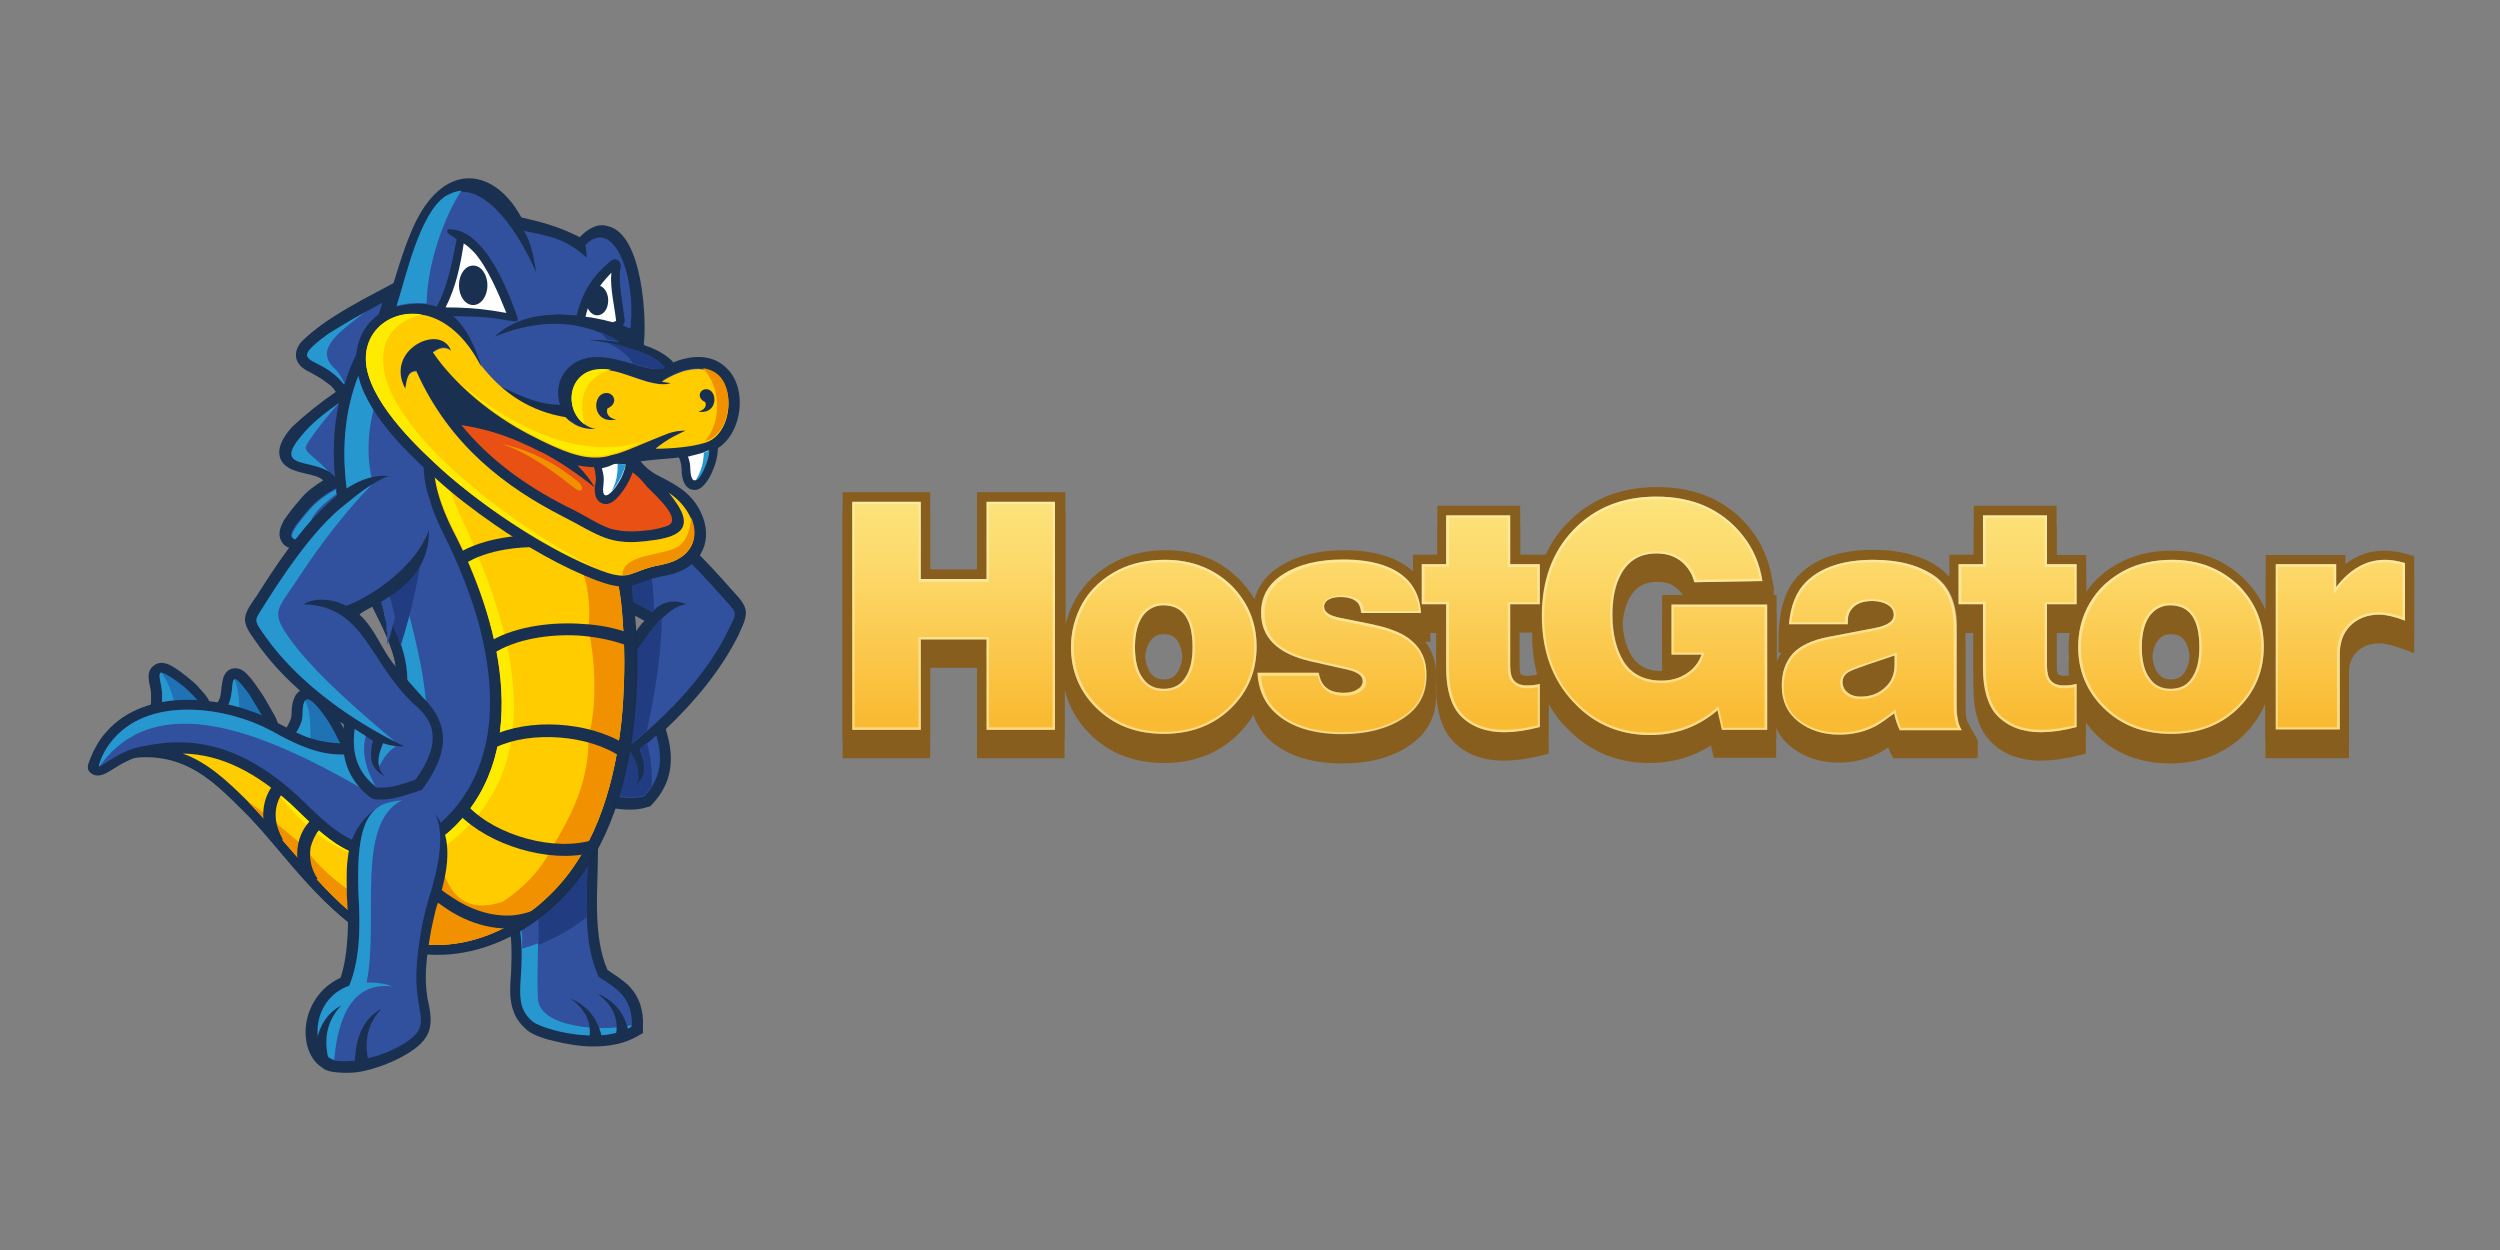 <?xml version="1.0" encoding="UTF-8" standalone="no"?>
<!-- Generator: Adobe Illustrator 20.0.0, SVG Export Plug-In . SVG Version: 6.00 Build 0)  -->

<svg
   xmlns:dc="http://purl.org/dc/elements/1.1/"
   xmlns:cc="http://creativecommons.org/ns#"
   xmlns:rdf="http://www.w3.org/1999/02/22-rdf-syntax-ns#"
   xmlns:svg="http://www.w3.org/2000/svg"
   xmlns="http://www.w3.org/2000/svg"
   xmlns:sodipodi="http://sodipodi.sourceforge.net/DTD/sodipodi-0.dtd"
   xmlns:inkscape="http://www.inkscape.org/namespaces/inkscape"
   version="1.1"
   id="Layer_1"
   x="0px"
   y="0px"
   viewBox="0 0 120 60"
   xml:space="preserve"
   sodipodi:docname="hostgator-ar21.svg"
   width="120"
   height="60"
   inkscape:version="0.92.3 (2405546, 2018-03-11)"><rect x="0" y="0" width="120" height="60" fill="#808080" stroke="none"/><defs
   id="defs392">
	
	

		
		
		
		
		
		
	
		
	</defs><sodipodi:namedview
   pagecolor="#ffffff"
   bordercolor="#666666"
   borderopacity="1"
   objecttolerance="10"
   gridtolerance="10"
   guidetolerance="10"
   inkscape:pageopacity="0"
   inkscape:pageshadow="2"
   inkscape:window-width="1920"
   inkscape:window-height="1001"
   id="namedview390"
   showgrid="false"
   inkscape:zoom="7.6847131"
   inkscape:cx="58.790113"
   inkscape:cy="47.964779"
   inkscape:window-x="-9"
   inkscape:window-y="-9"
   inkscape:window-maximized="1"
   inkscape:current-layer="Layer_1" />
<style
   type="text/css"
   id="style2">
	.st0{display:none;fill:#885E1E;}
	.st1{fill:#885E1E;}
	.st2{fill:url(#SVGID_1_);}
	.st3{opacity:0.61;}
	.st4{fill:#FBF0BA;}
	.st5{fill:url(#SVGID_2_);}
	.st6{fill:url(#SVGID_3_);}
	.st7{fill:url(#SVGID_4_);}
	.st8{fill:url(#SVGID_5_);}
	.st9{fill:url(#SVGID_6_);}
	.st10{fill:url(#SVGID_7_);}
	.st11{fill:url(#SVGID_8_);}
	.st12{fill:url(#SVGID_9_);}
	.st13{fill-rule:evenodd;clip-rule:evenodd;fill:#193051;}
	.st14{fill-rule:evenodd;clip-rule:evenodd;fill:#31509E;}
	.st15{fill-rule:evenodd;clip-rule:evenodd;fill:#223C82;}
	.st16{fill-rule:evenodd;clip-rule:evenodd;fill:#2797CF;}
	.st17{fill-rule:evenodd;clip-rule:evenodd;fill:#1F72B3;}
	.st18{fill-rule:evenodd;clip-rule:evenodd;fill:#192E4E;}
	.st19{fill-rule:evenodd;clip-rule:evenodd;fill:#FFCC00;}
	.st20{fill-rule:evenodd;clip-rule:evenodd;fill:#FFEB00;}
	.st21{fill-rule:evenodd;clip-rule:evenodd;fill:#F29100;}
	.st22{fill-rule:evenodd;clip-rule:evenodd;fill:#FFFFFF;}
	.st23{fill-rule:evenodd;clip-rule:evenodd;fill:#E95014;}
</style>
<g
   id="g5967"
   transform="translate(-1.887)"><g
     transform="matrix(0.192,0,0,0.192,22.67,19.115)"
     id="g213">
			<g
   id="g54">
				<g
   id="g52">
					<g
   id="g50">
						<g
   id="g48">
							<g
   id="g8">
								<path
   style="display:none;fill:#885e1e"
   inkscape:connector-curvature="0"
   id="path4"
   d="m 304.2,96 c -7.8,0 -14.7,-2.4 -20.5,-7 v 3.5 l -5.3,1.3 c -3.9,1 -7.5,1.5 -10.5,1.5 -6.6,0 -12.1,-2.1 -16.1,-6.3 -0.4,-0.5 -0.9,-1 -1.3,-1.5 -1.2,1.2 -2.5,2.4 -4.1,3.4 -5.1,3.3 -11.5,5 -19,5 -9.6,0 -17.2,-2.7 -22.4,-8 -0.2,-0.2 -0.4,-0.4 -0.5,-0.6 -5.7,5.7 -13.1,8.6 -21.8,8.6 -8,0 -14.8,-2.4 -20.2,-7.1 v 5.9 H 131.3 129 97.8 V 23.6 h 31.2 2.4 31.2 v 21.6 c 1.7,-1.5 3.7,-2.7 5.8,-3.8 4.3,-2.2 9.3,-3.3 14.7,-3.3 8.5,0 15.7,2.9 21.4,8.5 1.2,-1.4 2.7,-2.6 4.4,-3.7 5,-3.2 11.3,-4.8 18.7,-4.8 4.8,0 9,0.6 12.6,1.9 v -0.8 h 6.1 V 27 h 30 v 10.5 c 1.1,-1.7 2.4,-3.3 3.8,-4.7 6.7,-7 15.4,-10.5 25.8,-10.5 11.4,0 20.5,4.1 27,12.2 2.6,3.2 4.5,6.9 5.6,10.9 5,-4.9 12.3,-7.4 21.6,-7.4 5.4,0 10.2,0.9 14.3,2.6 v -1.5 h 6.1 V 27 h 30 v 12.2 h 7.4 v 3.3 c 0.7,-0.4 1.4,-0.8 2.1,-1.1 4.3,-2.2 9.3,-3.3 14.7,-3.3 7.3,0 13.6,2.1 18.9,6.2 v -5.1 h 27.6 c 2.1,-0.8 4.4,-1.1 6.7,-1.1 2.1,0 4.4,0.4 7,1.1 l 5.1,1.5 v 29.7 l -9.5,-3.5 c -2.5,-0.9 -3.7,-1 -3.9,-1 -1.6,0 -2.1,0.5 -2.3,0.8 -0.2,0.2 -0.6,0.6 -0.6,2.1 v 25.9 h -30 v -5.1 c -5.3,4.1 -11.7,6.2 -19.1,6.2 -6.2,0 -11.8,-1.5 -16.5,-4.3 v 1 l -5.3,1.3 c -3.9,1 -7.5,1.5 -10.5,1.5 -3,0 -5.8,-0.4 -8.3,-1.3 l 0.4,0.7 H 362.5 L 362,93.8 c -3.3,1.4 -6.7,2 -10.4,2 -4,0 -7.7,-0.8 -11,-2.4 v 1.3 h -24 l -0.2,-0.9 c -3.8,1.4 -7.9,2.2 -12.2,2.2 z"
   class="st0" />
								<path
   style="fill:#885e1e"
   inkscape:connector-curvature="0"
   id="path6"
   d="M 495.3,63.7 V 44.2 l -1.7,-0.5 c -2.1,-0.6 -4,-0.9 -5.7,-0.9 -3.6,0 -6.9,1.1 -9.8,3.4 V 43.9 H 458.2 V 57.8 C 457,55 455.3,52.4 453,50.1 c -4.8,-4.9 -11,-7.3 -18.3,-7.3 -4.7,0 -8.9,0.9 -12.6,2.8 -3.7,1.8 -6.6,4.4 -8.8,7.5 v -9.2 h -7.4 V 31.7 h -20.7 v 12.2 h -6.1 v 5.6 c -0.7,-0.8 -1.4,-1.5 -2.2,-2.1 -4.2,-3.1 -9.9,-4.7 -16.8,-4.7 -8.2,0 -14.5,2.1 -18.6,6.3 -2.8,2.8 -4.4,6.8 -4.9,12 l -0.2,2.6 h 6.7 c -2,0.9 -3.7,2 -4.9,3.4 -1,1.1 -1.7,2.3 -2.3,3.7 V 53.9 h -28.6 v 17.3 h 5.3 c -1.5,1.1 -3.2,1.7 -5.4,1.7 -3.6,0 -5.9,-1.2 -7.5,-3.7 -1.6,-2.6 -2.4,-6.1 -2.4,-10.4 0,-3.7 0.6,-6.7 1.9,-9 1.5,-2.6 3.6,-3.9 6.9,-3.9 2.3,0 4.1,0.7 5.5,2.2 0.8,0.8 1.3,1.8 1.6,3.1 l 0.5,1.8 21.6,-0.4 -0.5,-2.7 C 334,45.1 332.1,40.8 329.3,37.3 323.8,30.4 315.9,26.8 306,26.8 c -9.1,0 -16.6,3 -22.4,9 -2.3,2.3 -4.1,5 -5.4,7.9 h -6.4 v -12 H 251.1 V 43.9 H 245 v 4.2 c -3.8,-3.5 -9.6,-5.3 -17.2,-5.3 -6.5,0 -12,1.4 -16.2,4.1 -3.3,2.1 -5.4,4.9 -6.2,8.2 -1,-1.8 -2.3,-3.4 -3.8,-5 -4.8,-4.9 -11,-7.3 -18.3,-7.3 -4.7,0 -8.9,0.9 -12.6,2.8 -4.3,2.1 -7.7,5.3 -10,9.3 -1.2,2.1 -2,4.3 -2.6,6.6 V 28.2 H 136 V 47.5 H 124.3 V 28.2 H 102.4 V 90 h 21.9 V 67.4 H 136 V 90 h 21.9 V 72.7 c 1,4.2 3,7.9 6.2,11.1 4.8,4.9 11.1,7.4 18.7,7.4 7.5,0 13.8,-2.5 18.6,-7.3 1.5,-1.5 2.7,-3.1 3.7,-4.7 0.8,2.1 1.8,3.9 3.3,5.5 4.3,4.4 10.7,6.6 19,6.6 6.6,0 12.1,-1.4 16.4,-4.3 4.7,-3 7,-7.3 7,-12.7 0,-4.6 -1.7,-8.3 -5.1,-11 -1.1,-0.9 -2.5,-1.7 -4.2,-2.4 h 7.9 l -0.1,-2.2 h 1.5 v 13.5 c 0,6 1.4,10.6 4.2,13.5 3.1,3.3 7.4,4.9 12.7,4.9 2.7,0 5.9,-0.4 9.4,-1.3 l 1.8,-0.4 V 76.4 c 1.3,2.2 2.7,4.3 4.6,6.1 5.6,5.8 12.5,8.7 20.6,8.7 5.7,0 10.9,-1.5 15.4,-4.4 l 0.7,3.1 h 15.6 v -7.5 c 0.8,1.9 2.1,3.5 3.9,4.9 3.2,2.5 7.2,3.8 11.7,3.8 3.6,0 7,-0.8 10.1,-2.4 0.6,-0.4 1.4,-0.8 2.3,-1.4 0.2,0.5 0.4,0.9 0.6,1.4 l 0.7,1.3 h 21 l -2,-3.5 c -0.4,-0.7 -0.7,-1.4 -0.8,-2.1 -0.1,-0.8 -0.2,-1.8 -0.2,-3 V 62.1 c 0,-1.2 -0.1,-2.3 -0.2,-3.4 h 2.2 v 13.5 c 0,6 1.4,10.6 4.2,13.5 3.1,3.3 7.4,4.9 12.7,4.9 2.7,0 5.9,-0.4 9.4,-1.3 l 1.8,-0.4 V 81 c 0.7,1 1.5,2 2.4,2.9 4.8,4.9 11.1,7.4 18.7,7.4 7.5,0 13.8,-2.5 18.6,-7.3 2.3,-2.3 4,-4.9 5.2,-7.7 V 90 H 479 V 68.8 c 0,-2.3 0.6,-4 1.9,-5.3 1.4,-1.5 3.3,-2.2 5.7,-2.2 1.4,0 3.2,0.4 5.6,1.3 z M 186,73.4 c -0.8,1.1 -1.8,1.6 -3.3,1.6 -1.5,0 -2.5,-0.5 -3.3,-1.6 -1,-1.3 -1.5,-3.5 -1.5,-6.4 0,-3 0.5,-5.1 1.5,-6.4 0.8,-1.1 1.8,-1.6 3.2,-1.6 1.5,0 4.9,0 4.9,8.1 0,2.8 -0.5,5 -1.5,6.3 z m 41,-16.5 c 0.9,0 2.1,0.1 2.5,0.6 0,0 0.1,0.1 0.1,0.3 l -2.4,-0.5 c -0.6,-0.1 -1.1,-0.2 -1.4,-0.4 0.4,0.1 0.8,0 1.2,0 z m -19.1,14.2 c 0.2,-1.2 0.3,-2.5 0.3,-3.7 1.3,1.4 3,2.7 5.4,3.7 z m 22,4.5 c -0.5,0.3 -1.3,0.5 -2.1,0.5 -2.4,0 -3.3,-0.8 -3.7,-2.1 l 4.1,0.9 c 1,0.3 1.6,0.5 1.7,0.7 0.1,0 0.1,0 0,0 z M 276,73.8 c -0.7,0.2 -1.6,0.3 -2.5,0.3 -0.8,0 -1.3,-0.2 -1.6,-0.5 0,0 -0.3,-0.4 -0.3,-2 v -13 h 3.2 c 0,0.2 0,0.3 0,0.5 0,5.3 0.9,10 2.7,14.2 z m 80.3,-14.7 c 0.2,-0.3 0.8,-1.3 3.4,-1.3 1.1,0 2,0.2 2.6,0.5 0.4,0.3 0.4,0.4 0.5,0.5 0,0 -0.4,0.5 -2.6,1 l -4.2,0.8 c 0,0 0,-0.1 0,-0.1 0,-0.6 0.1,-1.1 0.3,-1.4 z m 5.4,16 c -1.3,1.3 -2.9,1.9 -4.8,1.9 -0.8,0 -1.4,-0.1 -1.7,-0.4 -0.3,-0.2 -0.4,-0.4 -0.4,-0.7 0,-0.2 0,-0.3 0.5,-0.6 0.1,-0.1 0.8,-0.5 4.1,-1.5 l 3.6,-1.3 c -0.2,1 -0.6,1.9 -1.3,2.6 z m 46.1,-0.9 c -0.8,0 -1.3,-0.2 -1.6,-0.5 0,0 -0.3,-0.4 -0.3,-2 v -13 h 4.5 c -1,2.7 -1.5,5.5 -1.5,8.4 0,2.4 0.3,4.7 1,6.9 -0.7,0.1 -1.3,0.2 -2.1,0.2 z m 30,-0.8 c -0.8,1.1 -1.8,1.6 -3.3,1.6 -1.5,0 -2.5,-0.5 -3.3,-1.6 -1,-1.3 -1.5,-3.5 -1.5,-6.4 0,-3 0.5,-5.1 1.5,-6.4 0.8,-1.1 1.8,-1.6 3.2,-1.6 1.5,0 4.9,0 4.9,8.1 0,2.8 -0.5,5 -1.5,6.3 z"
   class="st1" />
							</g>
							<g
   id="g46">
								<g
   id="g12">
									<polygon
   style="fill:#885e1e"
   id="polygon10"
   points="138.4,30.6 138.4,50 121.9,50 121.9,30.6 104.8,30.6 104.8,87.6 121.9,87.6 121.9,65.1 138.4,65.1 138.4,87.6 155.5,87.6 155.5,30.6 "
   class="st1" />
								</g>
								<g
   id="g16">
									<path
   style="fill:#885e1e"
   inkscape:connector-curvature="0"
   id="path14"
   d="m 183,45.2 c -4.3,0 -8.2,0.8 -11.6,2.5 -3.9,2 -6.9,4.7 -9,8.3 -1.9,3.4 -2.9,7.1 -2.9,11 0,5.9 2.1,11 6.2,15.1 4.4,4.4 10,6.6 17,6.6 6.9,0 12.6,-2.2 17,-6.6 4.1,-4.1 6.2,-9.2 6.2,-15.2 0,-6 -2.1,-11 -6.2,-15.2 -4.4,-4.3 -10,-6.5 -16.7,-6.5 z m 5,29.6 c -1.2,1.7 -3,2.6 -5.3,2.6 -2.2,0 -4,-0.9 -5.2,-2.6 -1.3,-1.7 -2,-4.3 -2,-7.9 0,-3.5 0.7,-6.1 2,-7.9 1.3,-1.7 3,-2.5 5.1,-2.5 4.9,0 7.3,3.5 7.3,10.5 0,3.5 -0.6,6.1 -1.9,7.8 z"
   class="st1" />
								</g>
								<g
   id="g20">
									<path
   style="fill:#885e1e"
   inkscape:connector-curvature="0"
   id="path18"
   d="m 244.3,65.1 c -2.1,-1.7 -5.5,-3 -10.1,-3.9 l -7.4,-1.5 c -2.6,-0.5 -4,-1.4 -4,-2.8 0,-0.8 0.5,-1.5 1.4,-1.9 0.8,-0.4 1.7,-0.5 2.8,-0.5 2,0 3.4,0.5 4.3,1.5 0.4,0.5 0.7,1.3 0.8,2.5 H 247 c -0.2,-3.3 -1.3,-6 -3.2,-8.1 -3.3,-3.5 -8.7,-5.3 -16.3,-5.3 -6.1,0 -11.1,1.2 -15,3.7 -3.6,2.3 -5.5,5.5 -5.5,9.6 0,6.2 4.1,10.2 12.3,12.1 l 9.3,2.1 c 2.5,0.6 3.8,1.5 3.8,2.9 0,0.9 -0.5,1.6 -1.4,2.1 -0.9,0.6 -2,0.8 -3.4,0.8 -3.7,0 -5.7,-1.7 -6.2,-5 h -15.3 c 0.2,3.9 1.5,7 3.8,9.4 3.8,3.9 9.6,5.9 17.3,5.9 6.1,0 11.2,-1.3 15.2,-3.9 4,-2.6 5.9,-6.1 5.9,-10.7 0.2,-3.8 -1.2,-6.8 -4,-9 z"
   class="st1" />
								</g>
								<g
   id="g24">
									<path
   style="fill:#885e1e"
   inkscape:connector-curvature="0"
   id="path22"
   d="m 269.3,34 h -16 v 12.2 h -6.1 v 10 h 6.1 v 15.9 c 0,5.4 1.2,9.4 3.5,11.9 2.7,2.8 6.4,4.2 11,4.2 2.5,0 5.5,-0.4 8.9,-1.3 V 76.1 c -0.9,0.3 -2,0.4 -3.2,0.4 -1.5,0 -2.6,-0.4 -3.3,-1.3 -0.6,-0.7 -0.9,-1.9 -0.9,-3.6 V 56.3 h 7.4 v -10 h -7.4 z"
   class="st1" />
								</g>
								<g
   id="g28">
									<path
   style="fill:#885e1e"
   inkscape:connector-curvature="0"
   id="path26"
   d="m 309.6,68.8 h 7.5 c -0.5,1.5 -1.3,2.7 -2.4,3.7 -2,1.8 -4.5,2.8 -7.6,2.8 -4.3,0 -7.5,-1.6 -9.5,-4.8 -1.8,-3 -2.8,-6.8 -2.8,-11.7 0,-4.1 0.7,-7.5 2.2,-10.1 1.9,-3.4 4.8,-5.1 8.9,-5.1 3,0 5.4,1 7.2,3 1,1.1 1.8,2.5 2.2,4.2 l 17,-0.3 c -0.7,-4.5 -2.4,-8.3 -5,-11.5 -5.1,-6.4 -12.3,-9.6 -21.5,-9.6 -8.5,0 -15.4,2.8 -20.7,8.3 -5.3,5.5 -7.9,12.7 -7.9,21.5 0,8.9 2.7,16.2 8.1,21.8 5.1,5.3 11.5,8 18.9,8 6.5,0 12.1,-2.1 16.9,-6.2 l 1.1,4.9 h 11.3 V 56.3 h -23.9 z"
   class="st1" />
								</g>
								<g
   id="g32">
									<path
   style="fill:#885e1e"
   inkscape:connector-curvature="0"
   id="path30"
   d="M 380.8,81.5 V 62.1 c 0,-5.9 -1.8,-10.1 -5.3,-12.7 -3.8,-2.8 -8.9,-4.2 -15.4,-4.2 -7.6,0 -13.2,1.9 -16.9,5.6 -2.4,2.4 -3.8,5.9 -4.2,10.5 h 14.7 c 0,-0.3 0,-0.6 0,-0.7 0,-1.1 0.2,-2 0.7,-2.7 1,-1.6 2.8,-2.4 5.4,-2.4 1.5,0 2.8,0.3 3.8,0.9 1.1,0.6 1.6,1.5 1.6,2.6 0,1.5 -1.5,2.6 -4.5,3.2 l -12,2.3 c -4,0.8 -6.9,2.2 -8.7,4.1 -1.9,2.1 -2.8,4.8 -2.8,8.1 0,3.8 1.4,6.8 4.1,8.9 2.8,2.2 6.2,3.3 10.3,3.3 3.3,0 6.3,-0.7 9,-2.1 1.1,-0.6 2.7,-1.7 4.7,-3.2 0.3,1.5 0.8,2.9 1.4,4.2 h 15.5 c -0.6,-1 -0.9,-1.9 -1,-2.8 -0.3,-1.1 -0.4,-2.2 -0.4,-3.5 z M 365.4,71.3 c 0,2.3 -0.7,4.1 -2,5.4 -1.7,1.8 -3.9,2.6 -6.5,2.6 -1.3,0 -2.3,-0.3 -3.1,-0.9 -0.9,-0.7 -1.4,-1.6 -1.4,-2.7 0,-1.1 0.5,-2 1.6,-2.6 0.6,-0.4 2.1,-0.9 4.6,-1.8 l 6.8,-2.3 z"
   class="st1" />
								</g>
								<g
   id="g36">
									<path
   style="fill:#885e1e"
   inkscape:connector-curvature="0"
   id="path34"
   d="m 403.5,34 h -16 v 12.2 h -6.1 v 10 h 6.1 v 15.9 c 0,5.4 1.2,9.4 3.5,11.9 2.7,2.8 6.4,4.2 11,4.2 2.5,0 5.5,-0.4 8.9,-1.3 V 76.1 c -1,0.3 -2,0.4 -3.2,0.4 -1.5,0 -2.6,-0.4 -3.3,-1.3 -0.6,-0.7 -0.9,-1.9 -0.9,-3.6 V 56.3 h 7.4 v -10 h -7.4 z"
   class="st1" />
								</g>
								<g
   id="g40">
									<path
   style="fill:#885e1e"
   inkscape:connector-curvature="0"
   id="path38"
   d="m 434.8,45.2 c -4.3,0 -8.2,0.8 -11.6,2.5 -3.9,2 -6.9,4.7 -9,8.3 -2,3.4 -2.9,7.1 -2.9,11 0,5.9 2.1,11 6.2,15.1 4.4,4.4 10,6.6 17,6.6 6.9,0 12.6,-2.2 17,-6.6 4.1,-4.1 6.2,-9.2 6.2,-15.2 0,-6 -2.1,-11 -6.2,-15.2 -4.5,-4.3 -10,-6.5 -16.7,-6.5 z m 4.9,29.6 c -1.2,1.7 -3,2.6 -5.3,2.6 -2.2,0 -4,-0.9 -5.2,-2.6 -1.3,-1.7 -2,-4.3 -2,-7.9 0,-3.5 0.7,-6.1 2,-7.9 1.3,-1.7 3,-2.5 5.1,-2.5 4.9,0 7.3,3.5 7.3,10.5 0,3.5 -0.6,6.1 -1.9,7.8 z"
   class="st1" />
								</g>
								<g
   id="g44">
									<path
   style="fill:#885e1e"
   inkscape:connector-curvature="0"
   id="path42"
   d="m 493,46 c -1.9,-0.6 -3.6,-0.8 -5,-0.8 -4.7,0 -8.7,2.3 -12.2,6.8 v -5.7 h -15.1 v 41.4 h 16 V 68.8 c 0,-2.9 0.8,-5.2 2.5,-7 1.9,-1.9 4.3,-2.9 7.4,-2.9 1.6,0 3.8,0.5 6.4,1.5 z"
   class="st1" />
								</g>
							</g>
						</g>
					</g>
				</g>
			</g>
			<g
   id="g205">
				<g
   id="g203">
					<g
   id="g201">
						<g
   id="g62">
							<g
   id="g60">
								<path
   style="display:none;fill:#885e1e"
   inkscape:connector-curvature="0"
   id="path56"
   d="m 304.2,91.2 c -7.8,0 -14.7,-2.4 -20.5,-7 v 3.5 l -5.3,1.3 c -3.9,1 -7.5,1.5 -10.5,1.5 -6.6,0 -12.1,-2.1 -16.1,-6.3 -0.4,-0.5 -0.9,-1 -1.3,-1.5 -1.2,1.2 -2.5,2.4 -4.1,3.4 -5.1,3.3 -11.5,5 -19,5 -9.6,0 -17.2,-2.7 -22.4,-8 -0.2,-0.2 -0.4,-0.4 -0.5,-0.6 -5.7,5.7 -13.1,8.6 -21.8,8.6 -8,0 -14.8,-2.4 -20.2,-7.1 v 5.9 H 131.3 129 97.8 V 18.8 h 31.2 2.4 31.2 v 21.6 c 1.7,-1.5 3.7,-2.7 5.8,-3.8 4.3,-2.2 9.3,-3.3 14.7,-3.3 8.5,0 15.7,2.9 21.4,8.5 1.2,-1.4 2.7,-2.6 4.4,-3.7 5,-3.2 11.3,-4.8 18.7,-4.8 4.8,0 9,0.6 12.6,1.9 v -0.8 h 6.1 V 22.3 h 30 v 10.5 c 1.1,-1.7 2.4,-3.3 3.8,-4.7 6.7,-7 15.4,-10.5 25.8,-10.5 11.4,0 20.5,4.1 27,12.2 2.6,3.2 4.5,6.9 5.6,11 5,-4.9 12.3,-7.4 21.6,-7.4 5.4,0 10.2,0.9 14.3,2.6 v -1.5 h 6.1 V 22.3 h 30 v 12.2 h 7.4 v 3.3 c 0.7,-0.4 1.4,-0.8 2.1,-1.1 4.3,-2.2 9.3,-3.3 14.7,-3.3 7.3,0 13.6,2.1 18.9,6.2 v -5.1 h 27.6 c 2.1,-0.7 4.4,-1.1 6.7,-1.1 2.1,0 4.4,0.4 7,1.1 L 500,36 v 29.7 l -9.5,-3.5 c -2.5,-0.9 -3.7,-1 -3.9,-1 -1.6,0 -2.1,0.5 -2.3,0.8 -0.2,0.2 -0.6,0.6 -0.6,2.1 V 90 h -30 v -5.1 c -5.3,4.1 -11.7,6.2 -19.1,6.2 -6.2,0 -11.8,-1.5 -16.5,-4.3 v 1 l -5.3,1.3 c -3.9,1 -7.5,1.5 -10.5,1.5 -3,0 -5.8,-0.4 -8.3,-1.3 l 0.4,0.7 H 362.5 L 362,89.1 c -3.3,1.4 -6.7,2.1 -10.4,2.1 -4,0 -7.7,-0.8 -11,-2.4 v 1.3 h -24 l -0.2,-0.9 c -3.8,1.3 -7.9,2 -12.2,2 z"
   class="st0" />
								<path
   style="fill:#885e1e"
   inkscape:connector-curvature="0"
   id="path58"
   d="M 495.3,59 V 39.5 L 493.6,39 c -2.1,-0.6 -4,-0.9 -5.7,-0.9 -3.6,0 -6.9,1.1 -9.8,3.4 v -2.3 h -19.9 v 13.9 c -1.2,-2.8 -2.9,-5.4 -5.2,-7.7 -4.8,-4.9 -11,-7.3 -18.3,-7.3 -4.7,0 -8.9,0.9 -12.6,2.8 -3.7,1.8 -6.6,4.4 -8.8,7.5 v -9.2 h -7.4 V 26.9 h -20.7 v 12.2 h -6.1 v 5.6 c -0.7,-0.7 -1.4,-1.5 -2.2,-2.1 -4.2,-3.1 -9.9,-4.7 -16.8,-4.7 -8.2,0 -14.5,2.1 -18.6,6.3 -2.8,2.8 -4.4,6.8 -4.9,12 l -0.2,2.6 h 6.7 c -2,0.9 -3.7,2 -4.9,3.4 -1,1.1 -1.7,2.4 -2.3,3.7 V 49.2 h -28.6 v 17.3 h 5.3 c -1.5,1.1 -3.2,1.7 -5.4,1.7 -3.6,0 -5.9,-1.2 -7.5,-3.7 -1.6,-2.6 -2.4,-6 -2.4,-10.4 0,-3.7 0.6,-6.7 1.9,-9 1.5,-2.6 3.6,-3.9 6.9,-3.9 2.3,0 4.1,0.7 5.5,2.2 0.8,0.8 1.3,1.8 1.6,3.1 l 0.5,1.8 21.6,-0.4 -0.5,-2.7 C 334,40.4 332.1,36.1 329.3,32.6 323.8,25.7 315.9,22.2 306,22.2 c -9.1,0 -16.6,3 -22.4,9 -2.3,2.3 -4.1,5 -5.4,7.9 h -6.4 V 26.9 H 251.1 V 39.1 H 245 v 4.2 c -3.8,-3.5 -9.6,-5.3 -17.2,-5.3 -6.5,0 -12,1.4 -16.2,4.1 -3.3,2.1 -5.4,4.9 -6.2,8.2 -1,-1.8 -2.3,-3.4 -3.8,-5 -4.8,-4.9 -11,-7.3 -18.3,-7.3 -4.7,0 -8.9,0.9 -12.6,2.8 -4.3,2.2 -7.7,5.3 -10,9.3 -1.2,2.1 -2,4.3 -2.6,6.6 V 23.5 H 136 V 42.8 H 124.3 V 23.5 h -21.9 v 61.7 h 21.9 V 62.7 H 136 v 22.6 h 21.9 V 68 c 1,4.2 3,7.9 6.2,11.1 4.8,4.9 11.1,7.3 18.7,7.3 7.5,0 13.8,-2.5 18.6,-7.3 1.5,-1.5 2.7,-3.1 3.7,-4.7 0.8,2.1 1.8,3.9 3.3,5.5 4.3,4.4 10.7,6.6 19,6.6 6.6,0 12.1,-1.4 16.4,-4.3 4.7,-3 7,-7.3 7,-12.7 0,-4.7 -1.7,-8.3 -5.1,-11 -1.1,-0.9 -2.5,-1.7 -4.2,-2.4 h 7.9 l -0.1,-2.2 h 1.5 v 13.5 c 0,6 1.4,10.6 4.2,13.5 3.1,3.3 7.4,4.9 12.7,4.9 2.7,0 5.9,-0.4 9.4,-1.3 l 1.8,-0.4 V 71.7 c 1.3,2.2 2.7,4.3 4.6,6.1 5.6,5.8 12.5,8.7 20.6,8.7 5.7,0 10.9,-1.5 15.4,-4.4 l 0.7,3.1 h 15.6 v -7.5 c 0.8,1.9 2.1,3.5 3.9,4.9 3.2,2.5 7.2,3.8 11.7,3.8 3.6,0 7,-0.8 10.1,-2.4 0.6,-0.3 1.4,-0.8 2.3,-1.4 0.2,0.5 0.4,0.9 0.6,1.4 l 0.7,1.3 h 21 l -2,-3.5 c -0.4,-0.7 -0.7,-1.4 -0.8,-2 -0.1,-0.8 -0.2,-1.8 -0.2,-3 V 57.3 c 0,-1.2 -0.1,-2.3 -0.2,-3.4 h 2.2 v 13.5 c 0,6 1.4,10.6 4.2,13.5 3.1,3.3 7.4,4.9 12.7,4.9 2.7,0 5.9,-0.4 9.4,-1.3 l 1.8,-0.4 v -7.9 c 0.7,1 1.5,2 2.4,2.9 4.8,4.9 11.1,7.3 18.7,7.3 7.5,0 13.8,-2.5 18.6,-7.3 2.3,-2.3 4,-4.9 5.2,-7.7 V 85.3 H 479 V 64 c 0,-2.3 0.6,-4 1.9,-5.3 1.4,-1.5 3.3,-2.2 5.7,-2.2 1.4,0 3.2,0.4 5.6,1.3 z M 186,68.7 c -0.8,1.1 -1.8,1.6 -3.3,1.6 -1.5,0 -2.5,-0.5 -3.3,-1.6 -1,-1.3 -1.5,-3.5 -1.5,-6.4 0,-3 0.5,-5.1 1.5,-6.4 0.8,-1.1 1.8,-1.6 3.2,-1.6 1.5,0 4.9,0 4.9,8.1 0,2.8 -0.5,4.9 -1.5,6.3 z m 41,-16.5 c 0.9,0 2.1,0.1 2.5,0.6 0,0 0.1,0.1 0.1,0.3 l -2.4,-0.5 c -0.6,-0.1 -1.1,-0.2 -1.4,-0.4 0.4,0 0.8,0 1.2,0 z m -19.1,14.2 c 0.2,-1.2 0.3,-2.5 0.3,-3.7 1.3,1.4 3,2.7 5.4,3.7 z m 22,4.5 c -0.5,0.3 -1.3,0.5 -2.1,0.5 -2.4,0 -3.3,-0.8 -3.7,-2.1 l 4.1,0.9 c 1,0.2 1.6,0.5 1.7,0.7 0.1,-0.1 0.1,0 0,0 z M 276,69.1 c -0.7,0.2 -1.6,0.3 -2.5,0.3 -0.8,0 -1.3,-0.2 -1.6,-0.5 0,0 -0.3,-0.4 -0.3,-2 v -13 h 3.2 c 0,0.2 0,0.3 0,0.5 0,5.3 0.9,10 2.7,14.2 z m 80.3,-14.8 c 0.2,-0.3 0.8,-1.3 3.4,-1.3 1.1,0 2,0.2 2.6,0.5 0.4,0.3 0.4,0.4 0.5,0.5 0,0 -0.4,0.6 -2.6,1 l -4.2,0.8 c 0,0 0,-0.1 0,-0.1 0,-0.6 0.1,-1 0.3,-1.4 z m 5.4,16 c -1.3,1.3 -2.9,1.9 -4.8,1.9 -0.8,0 -1.4,-0.1 -1.7,-0.4 -0.3,-0.2 -0.4,-0.4 -0.4,-0.8 0,-0.2 0,-0.3 0.5,-0.6 0.1,-0.1 0.8,-0.4 4.1,-1.5 l 3.6,-1.2 c -0.2,1.1 -0.6,1.9 -1.3,2.6 z m 46.1,-0.9 c -0.8,0 -1.3,-0.2 -1.6,-0.5 0,0 -0.3,-0.4 -0.3,-2 v -13 h 4.5 c -1,2.7 -1.5,5.5 -1.5,8.4 0,2.4 0.3,4.7 1,6.9 -0.7,0.1 -1.3,0.2 -2.1,0.2 z m 30,-0.7 c -0.8,1.1 -1.8,1.6 -3.3,1.6 -1.5,0 -2.5,-0.5 -3.3,-1.6 -1,-1.3 -1.5,-3.5 -1.5,-6.4 0,-3 0.5,-5.1 1.5,-6.4 0.8,-1.1 1.8,-1.6 3.2,-1.6 1.5,0 4.9,0 4.9,8.1 0,2.8 -0.5,4.9 -1.5,6.3 z"
   class="st1" />
							</g>
						</g>
						<g
   id="g199">
							<g
   id="g77">
								<linearGradient
   y2="79.382"
   x2="130.143"
   y1="23.448"
   x1="130.143"
   gradientUnits="userSpaceOnUse"
   id="SVGID_1_">
									<stop
   id="stop64"
   style="stop-color:#FCE47E"
   offset="0" />
									<stop
   id="stop66"
   style="stop-color:#FCD96A"
   offset="0.338" />
									<stop
   id="stop68"
   style="stop-color:#FABB34"
   offset="1" />
								</linearGradient>
								<polygon
   style="fill:url(#SVGID_1_)"
   id="polygon71"
   points="138.4,25.9 138.4,45.2 121.9,45.2 121.9,25.9 104.8,25.9 104.8,82.9 121.9,82.9 121.9,60.3 138.4,60.3 138.4,82.9 155.5,82.9 155.5,25.9 "
   class="st2" />
								<g
   style="opacity:0.61"
   id="g75"
   class="st3">
									<path
   style="fill:#fbf0ba"
   inkscape:connector-curvature="0"
   id="path73"
   d="M 154.9,26.5 V 82.3 H 139 v -22 -0.6 h -0.6 -16.4 -0.6 v 0.6 22 h -16 V 26.5 h 16 v 18.8 0.6 h 0.6 16.4 0.6 V 45.3 26.5 h 15.9 m 0.6,-0.6 H 138.4 V 45.2 H 122 V 25.9 h -17.1 v 57 H 122 V 60.3 h 16.4 v 22.6 h 17.1 z"
   class="st4" />
								</g>
							</g>
							<g
   id="g92">
								<linearGradient
   y2="79.384"
   x2="182.713"
   y1="23.449"
   x1="182.713"
   gradientUnits="userSpaceOnUse"
   id="SVGID_2_">
									<stop
   id="stop79"
   style="stop-color:#FCE47E"
   offset="0" />
									<stop
   id="stop81"
   style="stop-color:#FCD96A"
   offset="0.338" />
									<stop
   id="stop83"
   style="stop-color:#FABB34"
   offset="1" />
								</linearGradient>
								<path
   inkscape:connector-curvature="0"
   style="fill:url(#SVGID_2_)"
   id="path86"
   d="m 183,40.4 c -4.3,0 -8.2,0.8 -11.6,2.5 -3.9,2 -6.9,4.7 -9,8.3 -1.9,3.4 -2.9,7.1 -2.9,11 0,5.9 2.1,11 6.2,15.1 4.4,4.4 10,6.6 17,6.6 6.9,0 12.6,-2.2 17,-6.6 4.1,-4.1 6.2,-9.2 6.2,-15.2 0,-6 -2.1,-11 -6.2,-15.2 -4.4,-4.3 -10,-6.5 -16.7,-6.5 z m 5,29.7 c -1.2,1.7 -3,2.6 -5.3,2.6 -2.2,0 -4,-0.8 -5.2,-2.6 -1.3,-1.7 -2,-4.3 -2,-7.8 0,-3.5 0.7,-6.1 2,-7.9 1.3,-1.7 3,-2.6 5.1,-2.6 4.9,0 7.3,3.5 7.3,10.5 0,3.4 -0.6,6 -1.9,7.8 z"
   class="st5" />
								<g
   style="opacity:0.61"
   id="g90"
   class="st3">
									<path
   style="fill:#fbf0ba"
   inkscape:connector-curvature="0"
   id="path88"
   d="m 183,41 c 6.5,0 12,2.2 16.3,6.5 4,4 6,9 6,14.7 0,5.8 -2,10.7 -6,14.7 -4.3,4.3 -9.8,6.5 -16.5,6.5 -6.8,0 -12.3,-2.2 -16.6,-6.5 -4,-4 -6,-9 -6,-14.7 0,-3.8 1,-7.4 2.8,-10.7 2,-3.5 4.9,-6.2 8.7,-8.1 C 175,41.8 178.8,41 183,41 m -0.3,32.2 c 2.5,0 4.4,-0.9 5.7,-2.8 1.4,-1.8 2.1,-4.6 2.1,-8.1 0,-7.3 -2.7,-11.1 -7.9,-11.1 -2.3,0 -4.2,0.9 -5.6,2.8 -1.4,1.8 -2.1,4.6 -2.1,8.2 0,3.6 0.7,6.4 2.1,8.2 1.4,1.9 3.3,2.8 5.7,2.8 M 183,40.4 c -4.3,0 -8.2,0.8 -11.6,2.5 -3.9,2 -6.9,4.7 -9,8.3 -1.9,3.4 -2.9,7.1 -2.9,11 0,5.9 2.1,11 6.2,15.1 4.4,4.4 10,6.6 17,6.6 6.9,0 12.6,-2.2 17,-6.6 4.1,-4.1 6.2,-9.2 6.2,-15.2 0,-6 -2.1,-11 -6.2,-15.2 -4.4,-4.3 -10,-6.5 -16.7,-6.5 z m -0.3,32.2 c -2.2,0 -4,-0.8 -5.2,-2.6 -1.3,-1.7 -2,-4.3 -2,-7.8 0,-3.5 0.7,-6.1 2,-7.9 1.3,-1.7 3,-2.6 5.1,-2.6 4.9,0 7.3,3.5 7.3,10.5 0,3.4 -0.7,6 -2,7.8 -1.2,1.8 -2.9,2.6 -5.2,2.6 z"
   class="st4" />
								</g>
							</g>
							<g
   id="g107">
								<linearGradient
   y2="79.384"
   x2="227.393"
   y1="23.449"
   x1="227.393"
   gradientUnits="userSpaceOnUse"
   id="SVGID_3_">
									<stop
   id="stop94"
   style="stop-color:#FCE47E"
   offset="0" />
									<stop
   id="stop96"
   style="stop-color:#FCD96A"
   offset="0.338" />
									<stop
   id="stop98"
   style="stop-color:#FABB34"
   offset="1" />
								</linearGradient>
								<path
   inkscape:connector-curvature="0"
   style="fill:url(#SVGID_3_)"
   id="path101"
   d="m 244.3,60.3 c -2.1,-1.7 -5.5,-3 -10.1,-3.9 l -7.4,-1.5 c -2.6,-0.5 -4,-1.4 -4,-2.8 0,-0.8 0.5,-1.5 1.4,-1.9 0.8,-0.4 1.7,-0.5 2.8,-0.5 2,0 3.4,0.5 4.3,1.5 0.4,0.5 0.7,1.3 0.8,2.5 H 247 c -0.2,-3.3 -1.3,-6 -3.2,-8.1 -3.3,-3.5 -8.7,-5.3 -16.3,-5.3 -6.1,0 -11.1,1.2 -15,3.7 -3.6,2.3 -5.5,5.5 -5.5,9.6 0,6.2 4.1,10.2 12.3,12.1 l 9.3,2.1 c 2.5,0.6 3.8,1.5 3.8,2.9 0,0.9 -0.5,1.6 -1.4,2.1 -0.9,0.6 -2,0.8 -3.4,0.8 -3.7,0 -5.7,-1.7 -6.2,-5 h -15.3 c 0.2,3.9 1.5,7 3.8,9.4 3.8,3.9 9.6,5.9 17.3,5.9 6.1,0 11.2,-1.3 15.2,-3.9 4,-2.6 5.9,-6.1 5.9,-10.7 0.2,-3.8 -1.2,-6.8 -4,-9 z"
   class="st6" />
								<g
   style="opacity:0.61"
   id="g105"
   class="st3">
									<path
   style="fill:#fbf0ba"
   inkscape:connector-curvature="0"
   id="path103"
   d="m 227.6,41 c 7.4,0 12.7,1.7 15.9,5.1 1.7,1.8 2.7,4.2 3,7.1 h -13.7 c -0.2,-1 -0.5,-1.8 -0.9,-2.3 -1,-1.1 -2.6,-1.6 -4.8,-1.6 -1.2,0 -2.2,0.2 -3,0.6 -1.4,0.7 -1.7,1.7 -1.7,2.4 0,1.7 1.5,2.8 4.4,3.3 l 7.4,1.5 c 4.6,0.9 7.9,2.2 9.9,3.8 2.7,2.1 3.9,4.9 3.9,8.6 0,4.4 -1.9,7.7 -5.7,10.2 -3.9,2.5 -8.9,3.8 -14.8,3.8 -7.5,0 -13.2,-1.9 -16.9,-5.7 -2.1,-2.1 -3.3,-4.9 -3.6,-8.4 h 14.2 c 0.7,3.3 3,5 6.7,5 1.4,0 2.7,-0.3 3.7,-0.9 1.1,-0.6 1.7,-1.5 1.7,-2.6 0,-1.6 -1.4,-2.8 -4.2,-3.5 l -9.3,-2.1 c -8,-1.8 -11.9,-5.5 -11.9,-11.5 0,-3.9 1.7,-6.9 5.2,-9.1 3.6,-2.5 8.5,-3.7 14.5,-3.7 m 0,-0.6 c -6.1,0 -11.1,1.2 -15,3.7 -3.6,2.3 -5.5,5.5 -5.5,9.6 0,6.2 4.1,10.2 12.3,12.1 l 9.3,2.1 c 2.5,0.6 3.8,1.5 3.8,2.9 0,0.9 -0.5,1.6 -1.4,2.1 -0.9,0.6 -2,0.8 -3.4,0.8 -3.7,0 -5.7,-1.7 -6.2,-5 h -15.3 c 0.2,3.9 1.5,7 3.8,9.4 3.8,3.9 9.6,5.9 17.3,5.9 6.1,0 11.2,-1.3 15.2,-3.9 4,-2.6 5.9,-6.1 5.9,-10.7 0,-3.9 -1.4,-6.9 -4.2,-9.1 -2.1,-1.7 -5.5,-3 -10.1,-3.9 l -7.4,-1.5 c -2.6,-0.5 -4,-1.4 -4,-2.8 0,-0.8 0.5,-1.5 1.4,-1.9 0.8,-0.4 1.7,-0.5 2.8,-0.5 2,0 3.4,0.5 4.3,1.5 0.4,0.5 0.7,1.3 0.8,2.5 h 15 c -0.2,-3.3 -1.3,-6 -3.2,-8.1 -3.2,-3.4 -8.6,-5.2 -16.2,-5.2 z"
   class="st4" />
								</g>
							</g>
							<g
   id="g122">
								<linearGradient
   y2="79.38"
   x2="261.939"
   y1="23.448"
   x1="261.939"
   gradientUnits="userSpaceOnUse"
   id="SVGID_4_">
									<stop
   id="stop109"
   style="stop-color:#FCE47E"
   offset="0" />
									<stop
   id="stop111"
   style="stop-color:#FCD96A"
   offset="0.338" />
									<stop
   id="stop113"
   style="stop-color:#FABB34"
   offset="1" />
								</linearGradient>
								<path
   inkscape:connector-curvature="0"
   style="fill:url(#SVGID_4_)"
   id="path116"
   d="m 269.3,29.3 h -16 v 12.2 h -6.1 v 10 h 6.1 v 15.9 c 0,5.4 1.2,9.4 3.5,11.9 2.7,2.8 6.4,4.2 11,4.2 2.5,0 5.5,-0.4 8.9,-1.3 V 71.4 c -0.9,0.3 -2,0.4 -3.2,0.4 -1.5,0 -2.6,-0.4 -3.3,-1.3 -0.6,-0.7 -0.9,-1.9 -0.9,-3.6 V 51.5 h 7.4 v -10 h -7.4 z"
   class="st7" />
								<g
   style="opacity:0.61"
   id="g120"
   class="st3">
									<path
   style="fill:#fbf0ba"
   inkscape:connector-curvature="0"
   id="path118"
   d="m 268.7,29.9 v 11.7 0.6 h 0.6 6.8 V 51 h -6.8 -0.6 V 51.6 67 c 0,1.9 0.3,3.2 1.1,4 0.9,1 2.1,1.5 3.8,1.5 0.9,0 1.8,-0.1 2.6,-0.3 v 9.6 c -3.1,0.7 -5.9,1.1 -8.3,1.1 -4.5,0 -8.1,-1.3 -10.6,-4 C 255.1,76.5 254,72.7 254,67.4 V 51.5 50.9 h -0.6 -5.5 v -8.8 h 5.5 0.6 V 41.5 29.9 h 14.7 m 0.6,-0.6 h -16 v 12.2 h -6.1 v 10 h 6.1 v 15.9 c 0,5.4 1.2,9.4 3.5,11.9 2.7,2.8 6.4,4.2 11,4.2 2.5,0 5.5,-0.4 8.9,-1.3 V 71.4 c -0.9,0.3 -2,0.4 -3.2,0.4 -1.5,0 -2.6,-0.4 -3.3,-1.3 -0.6,-0.7 -0.9,-1.9 -0.9,-3.6 V 51.5 h 7.4 v -10 h -7.4 z"
   class="st4" />
								</g>
							</g>
							<g
   id="g137">
								<linearGradient
   y2="79.383"
   x2="305.363"
   y1="23.448"
   x1="305.363"
   gradientUnits="userSpaceOnUse"
   id="SVGID_5_">
									<stop
   id="stop124"
   style="stop-color:#FCE47E"
   offset="0" />
									<stop
   id="stop126"
   style="stop-color:#FCD96A"
   offset="0.338" />
									<stop
   id="stop128"
   style="stop-color:#FABB34"
   offset="1" />
								</linearGradient>
								<path
   inkscape:connector-curvature="0"
   style="fill:url(#SVGID_5_)"
   id="path131"
   d="m 309.6,64.1 h 7.5 c -0.5,1.5 -1.3,2.7 -2.4,3.7 -2,1.8 -4.5,2.8 -7.6,2.8 -4.3,0 -7.5,-1.6 -9.5,-4.8 -1.8,-3 -2.8,-6.8 -2.8,-11.7 0,-4.1 0.7,-7.5 2.2,-10.2 1.9,-3.4 4.8,-5.1 8.9,-5.1 3,0 5.4,1 7.2,3 1,1.1 1.8,2.5 2.2,4.2 l 17,-0.3 c -0.7,-4.5 -2.4,-8.3 -5,-11.5 -5.1,-6.4 -12.3,-9.6 -21.5,-9.6 -8.5,0 -15.4,2.8 -20.7,8.3 -5.3,5.5 -7.9,12.7 -7.9,21.5 0,8.9 2.7,16.2 8.1,21.8 5.1,5.4 11.5,8 18.9,8 6.5,0 12.1,-2.1 16.9,-6.2 l 1.1,4.9 h 11.3 V 51.6 h -23.9 z"
   class="st8" />
								<g
   style="opacity:0.61"
   id="g135"
   class="st3">
									<path
   style="fill:#fbf0ba"
   inkscape:connector-curvature="0"
   id="path133"
   d="m 305.9,25.2 c 9,0 16,3.1 21,9.3 2.4,3 4,6.5 4.8,10.6 l -15.8,0.3 c -0.5,-1.6 -1.2,-2.9 -2.2,-4 -2,-2.1 -4.5,-3.1 -7.7,-3.1 -4.3,0 -7.5,1.8 -9.5,5.4 -1.5,2.7 -2.2,6.3 -2.2,10.4 0,4.9 1,8.9 2.8,12 2.1,3.4 5.5,5.1 10,5.1 3.2,0 5.9,-1 8,-2.9 1.1,-1 2,-2.3 2.5,-3.9 l 0.3,-0.8 h -0.8 -6.9 V 52.2 h 22.7 v 30.2 h -10.3 l -1,-4.4 -0.2,-1 -0.7,0.6 c -4.6,4 -10.2,6 -16.5,6 -7.3,0 -13.5,-2.6 -18.5,-7.8 -5.3,-5.4 -7.9,-12.6 -7.9,-21.3 0,-8.6 2.6,-15.7 7.8,-21.1 5.2,-5.5 12,-8.2 20.3,-8.2 m 0,-0.6 c -8.5,0 -15.4,2.8 -20.7,8.3 -5.3,5.5 -7.9,12.7 -7.9,21.5 0,8.9 2.7,16.2 8.1,21.8 5.1,5.4 11.5,8 18.9,8 6.5,0 12.1,-2.1 16.9,-6.2 l 1.1,4.9 h 11.3 V 51.6 h -23.9 v 12.5 h 7.5 c -0.5,1.5 -1.3,2.7 -2.4,3.7 -2,1.8 -4.5,2.8 -7.6,2.8 -4.3,0 -7.5,-1.6 -9.5,-4.8 -1.8,-3 -2.8,-6.8 -2.8,-11.7 0,-4.1 0.7,-7.5 2.2,-10.2 1.9,-3.4 4.8,-5.1 8.9,-5.1 3,0 5.4,1 7.2,3 1,1.1 1.8,2.5 2.2,4.2 l 17,-0.3 c -0.7,-4.5 -2.4,-8.3 -5,-11.5 -5.2,-6.4 -12.3,-9.6 -21.5,-9.6 z"
   class="st4" />
								</g>
							</g>
							<g
   id="g152">
								<linearGradient
   y2="79.384"
   x2="359.606"
   y1="23.445"
   x1="359.606"
   gradientUnits="userSpaceOnUse"
   id="SVGID_6_">
									<stop
   id="stop139"
   style="stop-color:#FCE47E"
   offset="0" />
									<stop
   id="stop141"
   style="stop-color:#FCD96A"
   offset="0.338" />
									<stop
   id="stop143"
   style="stop-color:#FABB34"
   offset="1" />
								</linearGradient>
								<path
   inkscape:connector-curvature="0"
   style="fill:url(#SVGID_6_)"
   id="path146"
   d="M 380.8,76.7 V 57.3 c 0,-5.9 -1.8,-10.1 -5.3,-12.7 -3.8,-2.8 -8.9,-4.2 -15.4,-4.2 -7.6,0 -13.2,1.9 -16.9,5.6 -2.4,2.4 -3.8,5.9 -4.2,10.5 h 14.7 c 0,-0.3 0,-0.6 0,-0.7 0,-1.1 0.2,-2 0.7,-2.7 1,-1.6 2.8,-2.4 5.4,-2.4 1.5,0 2.8,0.3 3.8,0.9 1.1,0.6 1.6,1.5 1.6,2.6 0,1.5 -1.5,2.6 -4.5,3.2 l -12,2.3 c -4,0.8 -6.9,2.2 -8.7,4.1 -1.9,2.1 -2.8,4.8 -2.8,8.1 0,3.8 1.4,6.8 4.1,8.9 2.8,2.2 6.2,3.3 10.3,3.3 3.3,0 6.3,-0.7 9,-2.1 1.1,-0.6 2.7,-1.7 4.7,-3.2 0.3,1.5 0.8,2.9 1.4,4.2 h 15.5 c -0.6,-1 -0.9,-1.9 -1,-2.8 -0.3,-1 -0.4,-2.2 -0.4,-3.5 z M 365.4,66.6 c 0,2.3 -0.7,4.1 -2,5.4 -1.7,1.8 -3.9,2.6 -6.5,2.6 -1.3,0 -2.3,-0.3 -3.1,-0.9 -0.9,-0.7 -1.4,-1.6 -1.4,-2.7 0,-1.1 0.5,-2 1.6,-2.6 0.6,-0.4 2.1,-0.9 4.6,-1.8 l 6.8,-2.3 z"
   class="st9" />
								<g
   style="opacity:0.61"
   id="g150"
   class="st3">
									<path
   style="fill:#fbf0ba"
   inkscape:connector-curvature="0"
   id="path148"
   d="m 360.1,41 c 6.3,0 11.3,1.4 15,4.1 3.4,2.5 5.1,6.6 5.1,12.3 v 19.4 c 0,1.4 0.1,2.5 0.3,3.5 0.1,0.7 0.3,1.4 0.7,2.1 H 367 c -0.5,-1.1 -0.9,-2.4 -1.2,-3.7 l -0.2,-0.9 -0.7,0.6 c -1.9,1.5 -3.5,2.5 -4.6,3.1 -2.7,1.4 -5.6,2.1 -8.8,2.1 -3.9,0 -7.2,-1.1 -9.9,-3.1 -2.6,-2 -3.9,-4.7 -3.9,-8.4 0,-3.2 0.9,-5.8 2.7,-7.8 1.7,-1.8 4.5,-3.2 8.4,-4 l 12,-2.3 c 3.3,-0.6 4.9,-1.9 4.9,-3.7 0,-1.3 -0.6,-2.4 -1.9,-3.1 -1.1,-0.6 -2.5,-1 -4.1,-1 -2.8,0 -4.8,0.9 -5.9,2.7 -0.5,0.8 -0.8,1.9 -0.8,3 0,0 0,0.1 0,0.1 h -13.4 c 0.5,-4.1 1.8,-7.3 4,-9.5 3.6,-3.7 9.1,-5.5 16.5,-5.5 m -3.2,34.2 c 2.8,0 5.1,-0.9 6.9,-2.8 1.4,-1.4 2.2,-3.4 2.2,-5.8 v -2.2 -0.8 l -0.8,0.3 -6.8,2.3 c -2.6,0.8 -4.1,1.4 -4.7,1.8 -1.2,0.7 -1.9,1.8 -1.9,3.1 0,1.3 0.5,2.4 1.6,3.1 0.9,0.7 2.1,1 3.5,1 m 3.2,-34.8 c -7.6,0 -13.2,1.9 -16.9,5.6 -2.4,2.4 -3.8,5.9 -4.2,10.5 h 14.7 c 0,-0.3 0,-0.6 0,-0.7 0,-1.1 0.2,-2 0.7,-2.7 1,-1.6 2.8,-2.4 5.4,-2.4 1.5,0 2.8,0.3 3.8,0.9 1.1,0.6 1.6,1.5 1.6,2.6 0,1.5 -1.5,2.6 -4.5,3.2 l -12,2.3 c -4,0.8 -6.9,2.2 -8.7,4.1 -1.9,2.1 -2.8,4.8 -2.8,8.1 0,3.8 1.4,6.8 4.1,8.9 2.8,2.2 6.2,3.3 10.3,3.3 3.3,0 6.3,-0.7 9,-2.1 1.1,-0.6 2.7,-1.7 4.7,-3.2 0.3,1.5 0.8,2.9 1.4,4.2 h 15.5 c -0.6,-1 -0.9,-1.9 -1,-2.8 -0.2,-0.9 -0.2,-2 -0.2,-3.4 V 57.3 c 0,-5.9 -1.8,-10.1 -5.3,-12.7 -4,-2.8 -9.2,-4.2 -15.6,-4.2 z m -3.2,34.2 c -1.3,0 -2.3,-0.3 -3.1,-0.9 -0.9,-0.7 -1.4,-1.6 -1.4,-2.7 0,-1.1 0.5,-2 1.6,-2.6 0.6,-0.4 2.1,-0.9 4.6,-1.8 l 6.8,-2.3 v 2.2 c 0,2.3 -0.7,4.1 -2,5.4 -1.7,1.8 -3.9,2.7 -6.5,2.7 z"
   class="st4" />
								</g>
							</g>
							<g
   id="g167">
								<linearGradient
   y2="79.38"
   x2="396.221"
   y1="23.448"
   x1="396.221"
   gradientUnits="userSpaceOnUse"
   id="SVGID_7_">
									<stop
   id="stop154"
   style="stop-color:#FCE47E"
   offset="0" />
									<stop
   id="stop156"
   style="stop-color:#FCD96A"
   offset="0.338" />
									<stop
   id="stop158"
   style="stop-color:#FABB34"
   offset="1" />
								</linearGradient>
								<path
   inkscape:connector-curvature="0"
   style="fill:url(#SVGID_7_)"
   id="path161"
   d="m 403.5,29.3 h -16 v 12.2 h -6.1 v 10 h 6.1 v 15.9 c 0,5.4 1.2,9.4 3.5,11.9 2.7,2.8 6.4,4.2 11,4.2 2.5,0 5.5,-0.4 8.9,-1.3 V 71.4 c -1,0.3 -2,0.4 -3.2,0.4 -1.5,0 -2.6,-0.4 -3.3,-1.3 -0.6,-0.7 -0.9,-1.9 -0.9,-3.6 V 51.5 h 7.4 v -10 h -7.4 z"
   class="st10" />
								<g
   style="opacity:0.61"
   id="g165"
   class="st3">
									<path
   style="fill:#fbf0ba"
   inkscape:connector-curvature="0"
   id="path163"
   d="m 402.9,29.9 v 11.7 0.6 h 0.6 6.9 V 51 h -6.9 -0.6 V 51.6 67 c 0,1.9 0.4,3.2 1.1,4 0.9,1 2.1,1.5 3.8,1.5 0.9,0 1.8,-0.1 2.6,-0.3 v 9.6 c -3.1,0.7 -5.9,1.1 -8.3,1.1 -4.5,0 -8.1,-1.3 -10.6,-4 -2.2,-2.4 -3.3,-6.2 -3.3,-11.5 V 51.5 50.9 h -0.6 -5.5 v -8.8 h 5.5 0.6 V 41.5 29.9 h 14.7 m 0.6,-0.6 h -16 v 12.2 h -6.1 v 10 h 6.1 v 15.9 c 0,5.4 1.2,9.4 3.5,11.9 2.7,2.8 6.4,4.2 11,4.2 2.5,0 5.5,-0.4 8.9,-1.3 V 71.4 c -1,0.3 -2,0.4 -3.2,0.4 -1.5,0 -2.6,-0.4 -3.3,-1.3 -0.6,-0.7 -0.9,-1.9 -0.9,-3.6 V 51.5 h 7.4 v -10 h -7.4 z"
   class="st4" />
								</g>
							</g>
							<g
   id="g182">
								<linearGradient
   y2="79.384"
   x2="434.44"
   y1="23.449"
   x1="434.44"
   gradientUnits="userSpaceOnUse"
   id="SVGID_8_">
									<stop
   id="stop169"
   style="stop-color:#FCE47E"
   offset="0" />
									<stop
   id="stop171"
   style="stop-color:#FCD96A"
   offset="0.338" />
									<stop
   id="stop173"
   style="stop-color:#FABB34"
   offset="1" />
								</linearGradient>
								<path
   inkscape:connector-curvature="0"
   style="fill:url(#SVGID_8_)"
   id="path176"
   d="m 434.8,40.4 c -4.3,0 -8.2,0.8 -11.6,2.5 -3.9,2 -6.9,4.7 -9,8.3 -2,3.4 -2.9,7.1 -2.9,11 0,5.9 2.1,11 6.2,15.1 4.4,4.4 10,6.6 17,6.6 6.9,0 12.6,-2.2 17,-6.6 4.1,-4.1 6.2,-9.2 6.2,-15.2 0,-6 -2.1,-11 -6.2,-15.2 -4.5,-4.3 -10,-6.5 -16.7,-6.5 z m 4.9,29.7 c -1.2,1.7 -3,2.6 -5.3,2.6 -2.2,0 -4,-0.8 -5.2,-2.6 -1.3,-1.7 -2,-4.3 -2,-7.8 0,-3.5 0.7,-6.1 2,-7.9 1.3,-1.7 3,-2.6 5.1,-2.6 4.9,0 7.3,3.5 7.3,10.5 0,3.4 -0.6,6 -1.9,7.8 z"
   class="st11" />
								<g
   style="opacity:0.61"
   id="g180"
   class="st3">
									<path
   style="fill:#fbf0ba"
   inkscape:connector-curvature="0"
   id="path178"
   d="m 434.8,41 c 6.5,0 12,2.2 16.3,6.5 4,4 6,8.9 6,14.7 0,5.8 -2,10.7 -6,14.7 -4.3,4.3 -9.8,6.5 -16.5,6.5 -6.8,0 -12.3,-2.2 -16.6,-6.5 -4,-4 -6,-9 -6,-14.7 0,-3.8 1,-7.4 2.9,-10.7 2,-3.5 4.9,-6.2 8.7,-8.1 3.1,-1.6 6.9,-2.4 11.2,-2.4 m -0.4,32.2 c 2.5,0 4.4,-0.9 5.7,-2.8 1.4,-1.8 2.1,-4.6 2.1,-8.1 0,-7.3 -2.7,-11.1 -7.9,-11.1 -2.4,0 -4.2,0.9 -5.6,2.8 -1.4,1.8 -2.1,4.6 -2.1,8.2 0,3.6 0.7,6.4 2.1,8.2 1.4,1.9 3.3,2.8 5.7,2.8 m 0.4,-32.8 c -4.3,0 -8.2,0.8 -11.6,2.5 -3.9,2 -6.9,4.7 -9,8.3 -2,3.4 -2.9,7.1 -2.9,11 0,5.9 2.1,11 6.2,15.1 4.4,4.4 10,6.6 17,6.6 6.9,0 12.6,-2.2 17,-6.6 4.1,-4.1 6.2,-9.2 6.2,-15.2 0,-6 -2.1,-11 -6.2,-15.2 -4.5,-4.3 -10,-6.5 -16.7,-6.5 z m -0.4,32.2 c -2.2,0 -4,-0.8 -5.2,-2.6 -1.3,-1.7 -2,-4.3 -2,-7.8 0,-3.5 0.7,-6.1 2,-7.9 1.3,-1.7 3,-2.6 5.1,-2.6 4.9,0 7.3,3.5 7.3,10.5 0,3.4 -0.7,6 -2,7.8 -1.1,1.8 -2.9,2.6 -5.2,2.6 z"
   class="st4" />
								</g>
							</g>
							<g
   id="g197">
								<linearGradient
   y2="79.382"
   x2="476.803"
   y1="23.45"
   x1="476.803"
   gradientUnits="userSpaceOnUse"
   id="SVGID_9_">
									<stop
   id="stop184"
   style="stop-color:#FCE47E"
   offset="0" />
									<stop
   id="stop186"
   style="stop-color:#FCD96A"
   offset="0.338" />
									<stop
   id="stop188"
   style="stop-color:#FABB34"
   offset="1" />
								</linearGradient>
								<path
   inkscape:connector-curvature="0"
   style="fill:url(#SVGID_9_)"
   id="path191"
   d="m 493,41.2 c -1.9,-0.6 -3.6,-0.8 -5,-0.8 -4.7,0 -8.7,2.3 -12.2,6.8 v -5.7 h -15.1 v 41.3 h 16 V 64 c 0,-2.9 0.8,-5.2 2.5,-7 1.9,-1.9 4.3,-2.9 7.4,-2.9 1.6,0 3.8,0.5 6.4,1.5 z"
   class="st12" />
								<g
   style="opacity:0.61"
   id="g195"
   class="st3">
									<path
   style="fill:#fbf0ba"
   inkscape:connector-curvature="0"
   id="path193"
   d="m 488,41 c 1.2,0 2.7,0.2 4.4,0.7 v 13 c -2.3,-0.8 -4.3,-1.2 -5.8,-1.2 -3.2,0 -5.9,1 -7.9,3.1 -1.8,1.8 -2.7,4.3 -2.7,7.4 V 82.3 H 461.2 V 42.1 h 14 v 5.1 1.7 l 1.1,-1.4 C 479.6,43.2 483.5,41 488,41 m 0,-0.6 c -4.7,0 -8.7,2.3 -12.2,6.8 v -5.7 h -15.1 v 41.3 h 16 V 64 c 0,-2.9 0.8,-5.2 2.5,-7 1.9,-1.9 4.3,-2.9 7.4,-2.9 1.6,0 3.8,0.5 6.4,1.5 V 41.2 c -2,-0.5 -3.6,-0.8 -5,-0.8 z"
   class="st4" />
								</g>
							</g>
						</g>
					</g>
				</g>
			</g>
			<polygon
   style="fill:#885e1e"
   id="polygon207"
   points="333.4,47.1 335.2,48 335.2,49.4 333.4,49.4 "
   class="st1" />
			<polygon
   style="fill:#885e1e"
   id="polygon209"
   points="337.8,58.3 336.4,58.8 336.4,63.6 "
   class="st1" />
			<polygon
   style="fill:#885e1e"
   id="polygon211"
   points="381.9,84.7 386.2,85.3 386.2,90 "
   class="st1" />
		</g><g
     transform="matrix(0.379,0,0,0.379,6.105,8.199)"
     id="g5378"><g
       id="g223">
			<path
   class="st13"
   d="M 70.5,57 C 66.4,54.8 58.6,50.4 58.7,45.1 c 0,-1 0.3,-1.9 0.8,-2.8 l 0.1,-0.2 0.2,-0.2 c 0.7,-0.6 1.5,-1 2.3,-1.2 3.2,-0.9 6.5,0.7 9.1,2.5 3.7,2.6 7.2,6.3 10.2,9.7 0.7,0.8 1.7,1.7 1.9,2.7 0.2,1.1 -0.5,2.2 -0.9,3.2 -2.2,4.4 -5.5,8.4 -9.2,11.9 l 0.1,0.4 c 1,3.4 0.7,6.4 -1.8,9.1 l -0.3,0.3 -0.4,0.1 C 68.9,81.2 67,80.8 65.1,80.5 L 64.7,80.4 64.4,80 c -3.1,-3.2 -4.7,-6.6 -1.9,-10.7 1,-1.5 2,-3.1 2.9,-4.7 1.5,-2.4 3,-5 4.7,-7.2 0.1,-0.1 0.3,-0.3 0.4,-0.4"
   id="path217"
   inkscape:connector-curvature="0"
   style="clip-rule:evenodd;fill:#193051;fill-rule:evenodd" />
			<path
   class="st14"
   d="M 71.5,55.9 C 63.3,51.5 58.3,47.2 60.7,43.1 c 4.4,-3.6 11.3,1.4 19.6,10.8 1.9,2.2 2.1,1.7 0.8,4.3 -2.9,6 -8.5,11.8 -15,16.5 0.8,-0.4 1.7,-0.8 2.5,-1.2 1.1,1.7 1.5,3.3 0.6,4.5 1.4,-1.1 1.7,-2.3 0.7,-4.7 L 72,71.5 c 0.8,2.8 0.7,5.3 -1.5,7.7 -1.7,0.5 -3.9,0 -5,-0.2 -2.7,-2.7 -4.1,-5.4 -1.8,-8.9 4.1,-6.1 8.3,-14.9 12.1,-15.2 -1.6,-0.7 -3.3,-0.3 -4.3,1"
   id="path219"
   inkscape:connector-curvature="0"
   style="clip-rule:evenodd;fill:#31509e;fill-rule:evenodd" />
			<path
   class="st15"
   d="m 70.8,70.9 c -1.5,1.3 -3.1,2.6 -4.7,3.7 0.8,-0.4 1.7,-0.8 2.5,-1.2 1.1,1.7 1.5,3.3 0.6,4.5 1.4,-1.1 1.7,-2.3 0.7,-4.7 l 0.9,-0.8 c 0.5,1.8 0.7,3.6 0.6,5.5 -0.3,0.4 -0.6,0.8 -0.9,1.2 -1.7,0.5 -3.9,0 -5,-0.2 -2.7,-2.7 -4.1,-5.4 -1.8,-8.9 3,-4.5 6.1,-10.4 9,-13.4 -0.1,5 -0.9,9.7 -1.9,14.3 m 0.7,-15 C 66.4,53.2 62.6,50.5 61,47.9 v -5 c 2.4,-1.8 5.5,-1.1 9.1,1.3 0.8,3.2 1.6,8.2 1.6,11.5 -0.1,0 -0.2,0.1 -0.2,0.2 z"
   id="path221"
   inkscape:connector-curvature="0"
   style="clip-rule:evenodd;fill:#223c82;fill-rule:evenodd" />
		</g><g
       id="g239">
			<path
   class="st13"
   d="m 65.8,101.2 c 0.9,0.6 1.8,1.2 2.6,1.9 1.5,1.5 2,3.3 1.9,5.3 v 0.8 l -0.7,0.4 c -1.7,1 -3.7,1.3 -5.6,1.3 -1.7,0 -3.4,-0.3 -5,-0.7 -1,-0.2 -2.5,-0.7 -3.3,-1.3 -0.8,-0.7 -1.5,-1.5 -1.8,-2.5 -0.6,-1.5 -0.4,-3.3 -0.3,-4.9 0.1,-2.3 0.1,-4.3 -0.3,-6.5 l -0.1,-0.7 0.5,-0.5 c 2.9,-2.8 5.8,-5.6 8.7,-8.4 l 2.2,-2.2 v 3.1 c 0,4.7 -0.7,10.5 1.2,14.9"
   id="path225"
   inkscape:connector-curvature="0"
   style="clip-rule:evenodd;fill:#193051;fill-rule:evenodd" />
			<path
   class="st14"
   d="m 63.3,86.3 c -2.9,2.8 -5.8,5.6 -8.7,8.4 1.4,7.3 -1.3,10.5 1.9,13.1 1.2,0.9 8.4,3 12.4,0.6 0.1,-3.8 -2,-4.9 -4.2,-6.3 -2.2,-4.8 -1.4,-11 -1.4,-15.8"
   id="path227"
   inkscape:connector-curvature="0"
   style="clip-rule:evenodd;fill:#31509e;fill-rule:evenodd" />
			<path
   class="st15"
   d="m 63.3,86.3 c -2.9,2.8 -5.8,5.6 -8.7,8.4 0.3,1.5 0.4,2.8 0.4,4 2.9,-0.8 5.7,-2.2 8.2,-4.2 -0.1,-2.8 0.1,-5.7 0.1,-8.2"
   id="path229"
   inkscape:connector-curvature="0"
   style="clip-rule:evenodd;fill:#223c82;fill-rule:evenodd" />
			<path
   class="st16"
   d="m 55.2,94.1 -0.7,0.6 c 1.4,7.3 -1.3,10.5 1.9,13.1 1.2,0.9 8.4,3 12.4,0.6 0,-0.1 0,-0.2 0,-0.2 -3.7,0.9 -11.7,0.3 -11.8,-3.4 -0.2,-3.6 0.2,-7.1 -0.1,-10.7 z"
   id="path231"
   inkscape:connector-curvature="0"
   style="clip-rule:evenodd;fill:#2797cf;fill-rule:evenodd" />
			<path
   class="st13"
   d="m 65.2,110.2 c -0.6,-0.1 -1.1,-0.2 -1.7,-0.3 0.3,-1.8 -0.3,-3.6 -2.4,-5.1 2.7,1.2 3.7,3.2 4.1,5.4"
   id="path233"
   inkscape:connector-curvature="0"
   style="clip-rule:evenodd;fill:#193051;fill-rule:evenodd" />
			<path
   class="st13"
   d="m 68.6,109.6 c -0.6,-0.1 -1.1,-0.2 -1.7,-0.3 0.3,-1.8 -0.3,-3.6 -2.4,-5.1 2.7,1.1 3.7,3.1 4.1,5.4"
   id="path235"
   inkscape:connector-curvature="0"
   style="clip-rule:evenodd;fill:#193051;fill-rule:evenodd" />
			<path
   class="st14"
   d="m 55,98.4 c 0,0.1 0,0.2 0,0.3 m 0.2,-4.6 -0.1,0.1 -0.1,0.1 -0.1,0.1 -0.1,0.1 -0.1,0.1 c 0,0.1 0,0.2 0.1,0.3 v 0 0 0 c 0,0.1 0,0.2 0.1,0.3 v 0 0 c 0,0.1 0,0.2 0,0.3 v 0 0 c 0,0.1 0,0.2 0,0.3 v 0 0 c 0,0.1 0,0.2 0,0.3 v 0 c 0,0.2 0,0.4 0.1,0.6 v 0 0 c 0,0.2 0,0.4 0,0.6 v 0 0 c 0,0.1 0,0.2 0,0.3 v 0 c 0,0.2 0,0.4 0,0.6 v 0 c 0,0.1 0,0.2 0,0.3 v 0 c 0.7,-0.2 1.4,-0.4 2.1,-0.7 0,-1.3 0,-2.6 -0.1,-3.9 z"
   id="path237"
   inkscape:connector-curvature="0"
   style="clip-rule:evenodd;fill:#31509e;fill-rule:evenodd" />
		</g><g
       id="g301">
			<path
   class="st13"
   d="m 25.8,68.8 c 0,-1.1 0.2,-2.7 1.4,-3.1 1.6,-0.6 3.1,1.5 3.9,2.7 0.6,0.9 1.2,1.9 1.6,2.9 0.5,1 1.4,2.2 0.7,3.3 -0.6,1 -1.9,0.7 -2.9,0.6 C 29.1,75 27.6,74.6 26.4,73.9 25.6,73.5 24.7,73 24.6,72 c -0.1,-0.8 0.4,-1.2 0.7,-1.7 0.3,-0.6 0.5,-1 0.5,-1.5"
   id="path241"
   inkscape:connector-curvature="0"
   style="clip-rule:evenodd;fill:#193051;fill-rule:evenodd" />
			<path
   class="st17"
   d="m 27.2,68.8 c 0,0.7 -0.2,1.3 -0.6,2 -0.6,1 -1,0.9 0.6,1.7 1,0.5 2.2,0.9 3.7,1.2 2.2,0.4 1.7,0.1 0.7,-1.9 -0.5,-1 -1,-1.9 -1.5,-2.6 -2.2,-3.1 -2.9,-2.8 -2.9,-0.4"
   id="path243"
   inkscape:connector-curvature="0"
   style="clip-rule:evenodd;fill:#1f72b3;fill-rule:evenodd" />
			<path
   class="st16"
   d="m 27.2,68.8 c 0,0.7 -0.2,1.3 -0.6,2 -0.6,1 -1,0.9 0.6,1.7 0.3,0.2 0.7,0.3 1,0.5 -0.1,-2.1 0.2,-4.2 -0.7,-5.9 -0.2,0.3 -0.3,0.9 -0.3,1.7"
   id="path245"
   inkscape:connector-curvature="0"
   style="clip-rule:evenodd;fill:#2797cf;fill-rule:evenodd" />
			<path
   class="st13"
   d="m 16.5,67.2 c 0.1,-0.1 0.1,-0.2 0.2,-0.4 0.4,-1.2 0,-3.1 1.4,-3.7 0.8,-0.3 1.6,0.1 2.1,0.7 0.5,0.5 1,1.2 1.4,1.8 0.6,0.8 1.1,1.7 1.6,2.6 0.4,0.8 1.2,1.7 0.7,2.7 -0.5,1 -1.6,0.9 -2.5,0.8 C 20.7,71.6 20,71.5 19.3,71.2 18.2,70.8 16.9,70.5 16.4,69.4 16,68.7 16.1,67.9 16.5,67.2"
   id="path247"
   inkscape:connector-curvature="0"
   style="clip-rule:evenodd;fill:#193051;fill-rule:evenodd" />
			<path
   class="st17"
   d="m 17.7,67.8 c -0.8,1.5 0.4,1.7 2,2.2 0.6,0.2 1.2,0.3 1.8,0.4 1.7,0.2 1.3,-0.1 0.5,-1.5 -0.5,-0.8 -1,-1.7 -1.5,-2.5 -3.1,-4.3 -1.6,-0.7 -2.8,1.4"
   id="path249"
   inkscape:connector-curvature="0"
   style="clip-rule:evenodd;fill:#1f72b3;fill-rule:evenodd" />
			<path
   class="st16"
   d="m 17.7,67.8 c -0.7,1.2 0.1,1.6 1.3,2 0.3,-1.8 0.2,-3.6 -0.4,-5.4 -0.5,0.1 -0.1,2 -0.9,3.4"
   id="path251"
   inkscape:connector-curvature="0"
   style="clip-rule:evenodd;fill:#2797cf;fill-rule:evenodd" />
			<path
   class="st13"
   d="M 8,66.3 C 8,66.2 8,66.1 8,66.1 7.9,65 7.2,63.6 8.3,62.7 c 0.7,-0.6 1.6,-0.4 2.3,0 0.7,0.4 1.5,1 2.1,1.5 0.5,0.4 1,0.8 1.4,1.3 0.7,0.8 1.7,1.7 1.4,2.9 -0.3,1.1 -1.4,1.5 -2.4,1.6 -0.8,0.1 -1.7,0.1 -2.5,0 C 9.8,69.9 8.9,70 8.3,69.3 7.8,68.7 7.9,68 8,67.3 c 0,-0.4 0,-0.7 0,-1"
   id="path253"
   inkscape:connector-curvature="0"
   style="clip-rule:evenodd;fill:#193051;fill-rule:evenodd" />
			<path
   class="st17"
   d="m 9.4,66.2 c 0,0.3 0,0.7 0,1.1 -0.1,1.3 -0.3,1.1 1.4,1.2 0.8,0.1 1.5,0.1 2.2,0 2.1,-0.3 1.3,-1 0.2,-2.2 -0.4,-0.4 -0.8,-0.8 -1.2,-1.1 -4.2,-3.2 -2.7,-1 -2.6,1"
   id="path255"
   inkscape:connector-curvature="0"
   style="clip-rule:evenodd;fill:#1f72b3;fill-rule:evenodd" />
			<path
   class="st16"
   d="m 9.4,66.2 c 0,0.3 0,0.7 0,1.1 -0.1,1.3 -0.3,1.1 1.4,1.2 0.1,0 0.3,0 0.4,0 -0.4,-2.1 -0.9,-3.5 -1.9,-5 -0.5,0.3 0.1,1.5 0.1,2.7"
   id="path257"
   inkscape:connector-curvature="0"
   style="clip-rule:evenodd;fill:#2797cf;fill-rule:evenodd" />
			<path
   class="st13"
   d="M 31.4,28 C 31.1,27.5 30.7,27.1 30.2,26.8 29.6,26.3 29,26 28.3,25.6 c -0.8,-0.4 -1.6,-0.8 -1.9,-1.8 -0.2,-0.9 0.2,-1.7 0.8,-2.3 0.7,-0.7 1.6,-1.4 2.4,-2 2.1,-1.5 4.6,-2.9 6.9,-4.1 l 3,-1.6 -1,3.2 c -1.3,4 -2.6,8 -3.9,12 l -0.8,2.4 c -0.2,2.5 -0.4,4.9 -0.6,7.4 l 0.1,0.6 c 0.7,3.3 1.4,6.6 2.2,10 l 1.1,5.2 -3.5,-4 C 32,49.3 30.5,48.6 28.8,48.3 28.1,48.2 27.4,48.1 26.6,48 25.8,47.9 24.9,47.7 24.5,46.9 24,46 24.4,45.1 24.8,44.3 c 0.6,-0.9 1.4,-1.9 2.1,-2.7 0.8,-1 1.8,-1.7 2.9,-2.4 0,0 0,0 0,0 -0.3,-0.3 -0.8,-0.5 -1.2,-0.6 -1.3,-0.4 -3.3,-0.5 -4.1,-1.9 -0.8,-1.5 0.4,-3.2 1.4,-4.3 1.6,-1.5 3.6,-3.1 5.5,-4.4"
   id="path259"
   inkscape:connector-curvature="0"
   style="clip-rule:evenodd;fill:#193051;fill-rule:evenodd" />
			<path
   class="st18"
   d="m 11.6,67.5 c 3.5,-0.7 7.4,-0.1 11.9,2.5 8.8,4.4 14.3,2.8 15.4,-3 1.2,-6.1 -2.3,-9.8 -4.4,-15.3 -3.6,-9.2 -6,-22.1 2.1,-32.6 10.8,11.5 30.7,11.6 32.4,35 0.6,3 2.9,25.5 -8.6,37.7 -7,7.4 -17.9,10.4 -26.6,4 -5.3,-3.9 -9.5,-10.2 -14.3,-15 -4.3,-4.3 -8,-7.2 -14.1,-6.4 -1,0.1 -1.9,0 -1.9,-0.9 -0.2,-3.4 5.3,-5.5 8.1,-6"
   id="path261"
   inkscape:connector-curvature="0"
   style="clip-rule:evenodd;fill:#192e4e;fill-rule:evenodd" />
			<path
   class="st13"
   d="m 37.6,20.3 c 4.7,4.5 10.6,7.3 16,10.7 3.7,2.3 7,5 9.7,8.5 3.2,4.3 4.9,9.3 5.6,14.6 0.3,1.8 0.4,3.6 0.4,5.4 0.1,3.3 0,6.6 -0.3,9.9 -0.8,7.9 -3.2,16.3 -8.8,22.2 -7,7.4 -17.9,10.4 -26.6,4 C 30.2,93.1 27.4,89.9 24.7,86.7 22.9,84.6 21.2,82.5 19.2,80.6 17,78.4 14.5,76 11.5,74.8 8.1,73.5 6.3,73.8 3.3,75.7 2.5,76.2 1.3,77.1 0.3,76.2 0,76 -0.1,75.5 0.1,75 c 0.5,-1.4 1.2,-2.8 2.2,-3.9 5.1,-5.9 15.3,-4.6 21.5,-1.3 2.3,1.2 4.9,2.7 7.6,2.8 1.9,0.1 3.8,-0.2 5.3,-1.5 1.2,-1 1.9,-2.5 2.2,-4.1 0.4,-2.3 0.3,-4.4 -0.5,-6.5 -1,-3 -2.8,-5.8 -4,-8.7 -4,-10.2 -5.3,-21.7 1.1,-31.2 l 0.9,-1.3 z"
   id="path263"
   inkscape:connector-curvature="0"
   style="clip-rule:evenodd;fill:#193051;fill-rule:evenodd" />
			<path
   class="st14"
   d="m 36.7,21.3 c -6.1,9.1 -4.8,20.2 -1,30 1.2,3 3,5.8 4,8.8 0.8,2.4 1,4.7 0.5,7.2 -0.4,1.9 -1.2,3.6 -2.6,4.8 -1.8,1.5 -4,2 -6.3,1.8 -2.9,-0.2 -5.6,-1.6 -8.1,-3 -5.6,-3 -15.2,-4.4 -19.9,1 -0.8,0.9 -1.5,2 -1.9,3.4 -0.1,0.3 0.4,0 1.3,-0.6 3.3,-2.1 5.6,-2.5 9.4,-1 3,1.2 5.5,3.4 8.2,6.1 1.9,2 3.7,4.1 5.5,6.2 2.6,3 5.4,6.3 8.6,8.7 8.1,6 18.3,3.1 24.8,-3.8 C 64.6,85.2 66.8,77 67.6,69.4 67.9,66.2 68,62.9 67.9,59.6 67.8,57.8 67.7,56 67.5,54.3 66.8,49.2 65.2,44.4 62.1,40.3 59.6,36.9 56.3,34.4 52.8,32.1 47.3,28.6 41.5,25.9 36.7,21.3"
   id="path265"
   inkscape:connector-curvature="0"
   style="clip-rule:evenodd;fill:#31509e;fill-rule:evenodd" />
			<path
   class="st16"
   d="m 36.9,21.5 c -0.1,-0.1 -0.2,-0.1 -0.2,-0.2 m 0,0 c -6.1,9.1 -4.8,20.2 -1,30 1.2,3 3,5.8 4,8.8 0.8,2.4 1,4.7 0.5,7.2 -0.4,1.9 -1.2,3.6 -2.6,4.8 -1.8,1.5 -4,2 -6.3,1.8 -2.9,-0.2 -5.6,-1.6 -8.1,-3 -5.6,-3 -15.2,-4.4 -19.9,1 -0.8,0.9 -1.5,2 -1.9,3.4 0,0.1 0,0.2 0.1,0.1 C 8.6,65.5 22,71 34.3,78 44.5,81 43.4,69.4 42.2,62.8 40.3,52.9 35.9,41.1 35.6,36.7 35.3,32.6 36.2,28.2 39.2,23.4 H 39 v 0 0 l -0.2,-0.1 v 0 0 0 L 38.6,23 v 0 0 0 l -0.1,-0.1 v 0 0 0 L 38.3,22.7 38,22.5 37.8,22.3 v 0 0 l -0.2,-0.2 v 0 0 L 37.4,22 v 0 0 0 c -0.1,-0.1 -0.1,-0.1 -0.2,-0.2 v 0 0 0 L 37,21.6 v 0 c -0.2,-0.1 -0.2,-0.2 -0.3,-0.3 z"
   id="path267"
   inkscape:connector-curvature="0"
   style="clip-rule:evenodd;fill:#2797cf;fill-rule:evenodd" />
			<path
   class="st15"
   d="m 36.6,53.5 c 1.1,2.2 2.3,4.3 3,6.6 v 0.1 c 1.5,-4.7 2.5,-9.4 3,-14.1 z"
   id="path269"
   inkscape:connector-curvature="0"
   style="clip-rule:evenodd;fill:#223c82;fill-rule:evenodd" />
			<path
   class="st14"
   d="m 36.6,53.5 v 0 l 0.1,0.1 0.2,0.3 v 0 0.1 0.1 0 l 0.1,0.1 0.1,0.1 v 0 0.1 0.1 0 l 0.1,0.2 v 0 0 0.1 0.1 0 0.1 0 l 0.1,0.1 v 0 0.1 0.1 0 0.1 0 l 0.1,0.1 v 0 0.1 0.1 0 0.1 0 l 0.1,0.1 v 0 0.1 0.1 0.1 0.1 0 l 0.1,0.1 v 0 0.1 0 0.1 0.1 0 l 0.1,0.1 v 0 0.1 0 0.1 0.1 0 l 0.1,0.1 v 0 0.1 0 0.1 0.1 0 0.1 0 0.1 0 0.1 0.1 0 0.1 0 0.1 0 0.1 0.1 l 0.1,0.1 v 0 0.1 0.1 0.1 0 0.1 0 0.1 0 0.1 0.1 0 0.1 0 0.1 0.1 0 0.1 0 0.1 0 0.1 0 0.1 0.1 0 0.1 0.1 c 0.4,-1.2 0.7,-2.4 1,-3.6 -0.5,-2.1 -1.1,-4.1 -1.7,-6.1 z"
   id="path271"
   inkscape:connector-curvature="0"
   style="clip-rule:evenodd;fill:#31509e;fill-rule:evenodd" />
			<path
   class="st13"
   d="m 7,72.9 c 5.6,-0.1 9.3,2.9 13.3,6.9 1.9,2 3.7,4.1 5.5,6.2 2.6,3 5.4,6.3 8.6,8.7 8.1,6 18.3,3.1 24.8,-3.8 5.4,-5.7 7.6,-13.9 8.4,-21.5 0.3,-3.2 0.4,-6.5 0.3,-9.8 -0.1,-1.8 -0.2,-3.6 -0.4,-5.3 -0.7,-5.1 -2.3,-9.9 -5.4,-14 -2.5,-3.4 -5.8,-5.9 -9.3,-8.2 -1.4,-0.9 -2.7,-1.7 -4.1,-2.5 -1.9,0.6 -3.5,1.5 -4.6,2.9 -3.1,3.9 -1,9.5 0.9,13.4 1.9,3.8 3.5,7.7 4.6,11.8 1.4,5.4 2,11.4 0.3,16.7 -0.9,2.9 -2.4,5.4 -4.5,7.5 -1.4,1.4 -3,2.4 -4.8,3.1 C 34.2,87.1 30.8,83.2 26.5,79.1 20.7,73.8 14.5,71.2 7,72.9"
   id="path273"
   inkscape:connector-curvature="0"
   style="clip-rule:evenodd;fill:#193051;fill-rule:evenodd" />
			<path
   class="st19"
   d="m 12,73.8 c 3.1,1.1 5.6,3.4 8.3,6.1 1.9,2 3.7,4.1 5.5,6.2 2.6,3 5.4,6.3 8.6,8.7 8.1,6 18.3,3.1 24.8,-3.8 5.4,-5.7 7.6,-13.9 8.4,-21.5 C 67.9,66.3 68,63 67.9,59.7 67.8,57.9 67.7,56.1 67.5,54.4 66.8,49.3 65.2,44.5 62.1,40.4 59.6,37 56.3,34.5 52.8,32.2 52,31.7 51.1,31.2 50.3,30.7 44.5,32 41.4,35.8 46.2,45.5 52,56.6 56.5,73 46.5,83 45,84.5 43.2,85.7 41.1,86.4 33.9,88.8 30.1,84.4 25.7,80.2 21.4,76.3 17,73.9 12,73.8"
   id="path275"
   inkscape:connector-curvature="0"
   style="clip-rule:evenodd;fill:#ffcc00;fill-rule:evenodd" />
			<path
   class="st20"
   d="M 48.5,31.2 C 44,32.9 42,36.9 46.3,45.4 52,56.6 56.5,73 46.5,83 c -1.5,1.5 -3.3,2.7 -5.4,3.4 -7.2,2.4 -11,-2 -15.4,-6.2 -0.7,-0.6 -1.4,-1.2 -2,-1.8 3.2,4.3 8.3,9.4 15.7,8.9 2.5,-0.2 4.9,-0.9 6.9,-2.6 13.5,-11 6.1,-29.7 0.9,-41 C 45,39.1 44,34.2 48.5,31.2"
   id="path277"
   inkscape:connector-curvature="0"
   style="clip-rule:evenodd;fill:#ffeb00;fill-rule:evenodd" />
			<path
   class="st21"
   d="m 34.6,94.8 c 3.4,2.5 7.2,3.4 10.9,3.1 0.1,-1.1 6.8,-4.2 6.9,-5.3 -5.8,1.9 -7.5,-2.6 -8.3,-7.6 -0.9,0.6 -1.9,1.1 -3,1.4 -2.5,0.8 -4.6,0.8 -6.4,0.3 -0.1,0.7 -0.2,1.4 -0.2,2 -0.1,2 -0.1,4 0.1,6.1"
   id="path279"
   inkscape:connector-curvature="0"
   style="clip-rule:evenodd;fill:#f29100;fill-rule:evenodd" />
			<path
   class="st21"
   d="m 20.3,79.9 v 0 c 1.9,2 3.7,4.1 5.5,6.2 2.6,3 5.4,6.3 8.6,8.7 8.1,6 18.3,3.1 24.8,-3.8 5.4,-5.7 7.6,-13.9 8.4,-21.5 0.3,-3.2 0.4,-6.5 0.3,-9.8 -0.1,-1.8 -0.2,-3.6 -0.4,-5.3 -0.7,-5.1 -2.3,-9.9 -5.4,-14 -1.5,-2.1 -3.3,-3.8 -5.3,-5.3 2.1,4 3.4,8.2 4.4,12.1 1.8,3.4 2.6,6.9 2.2,10.7 0.9,4.6 1.1,9.6 0,13.9 0.1,5.5 -2.2,9.9 -4.6,13.9 -1.9,4 -6.2,7.5 -9.8,8.5 -8.7,3.4 -18.6,-4 -21.6,-8.6 -1.5,-1.3 -3,-2.5 -4.4,-3.7 -0.9,-0.7 -1.8,-1.4 -2.7,-2"
   id="path281"
   inkscape:connector-curvature="0"
   style="clip-rule:evenodd;fill:#f29100;fill-rule:evenodd" />
			<path
   class="st14"
   d="m 36.5,19.3 0.8,-2.6 c -2.8,1.5 -5.1,2.8 -6.7,4 -5.1,3.6 -2,2.9 0.6,5.1 0.5,0.4 0.9,0.8 1.3,1.3 0.8,-2.8 2.1,-5.4 4,-7.8 m -5.1,20.9 c -1.3,0.7 -2.4,1.5 -3.3,2.5 -4.1,4.7 -2.3,3.8 1.1,4.4 1.8,0.3 3.1,1 4.2,1.9 -0.9,-2.7 -1.6,-5.7 -2,-8.8 z m 0.4,-10.8 c -1.8,1.3 -3.5,2.6 -4.7,4.1 -4,4.7 2.2,2.7 4.2,5.3 -0.3,-3 -0.2,-6.2 0.5,-9.4 z"
   id="path283"
   inkscape:connector-curvature="0"
   style="clip-rule:evenodd;fill:#31509e;fill-rule:evenodd" />
			<path
   class="st16"
   d="m 31.5,40.9 c -2.2,1.7 -4.8,3.8 -2.6,6.2 -3.1,-0.5 -4.6,0.2 -0.7,-4.3 0.9,-1 2,-1.8 3.3,-2.5 -0.1,0.2 -0.1,0.4 0,0.6 m 3.6,-23 c -3.1,2.4 -6.4,4.6 -4,7 0.6,0.5 1,1.2 1.4,2 L 32.4,27 c -0.4,-0.5 -0.8,-0.9 -1.3,-1.3 -2.6,-2.2 -5.7,-1.4 -0.6,-5.1 1.3,-0.8 2.8,-1.7 4.6,-2.7 z m -3.3,11.5 c -1.8,1.3 -3.5,2.6 -4.7,4.1 -3.6,4.2 1,3 3.4,4.6 -0.3,-0.3 -0.6,-0.6 -0.9,-0.9 -1.8,-1.7 -2.5,-1.7 -1.6,-3 1,-1.5 2.4,-3.2 3.8,-4.8 z"
   id="path285"
   inkscape:connector-curvature="0"
   style="clip-rule:evenodd;fill:#2797cf;fill-rule:evenodd" />
			<path
   class="st13"
   d="m 47.5,48.1 c 3.4,-1.8 8.2,-2.2 11.9,-1.9 2.7,0.3 5.4,1 7.7,2.3 l 0.7,0.4 -0.8,1.4 -0.7,-0.4 c -2.1,-1.2 -4.7,-1.9 -7.1,-2.1 -3.4,-0.4 -8,0 -11,1.7 l -0.7,0.4 -0.7,-1.4 z"
   id="path287"
   inkscape:connector-curvature="0"
   style="clip-rule:evenodd;fill:#193051;fill-rule:evenodd" />
			<path
   class="st13"
   d="m 51.1,59.5 c 3.3,-1.9 8,-2.4 11.7,-2.1 2,0.1 4,0.5 5.9,1.2 v 1.7 c -1.9,-0.8 -4,-1.2 -6,-1.4 -3.4,-0.3 -7.8,0.2 -10.8,1.9 l -0.7,0.4 -0.8,-1.4 z"
   id="path289"
   inkscape:connector-curvature="0"
   style="clip-rule:evenodd;fill:#193051;fill-rule:evenodd" />
			<path
   class="st13"
   d="m 51.1,71.6 c 4.7,-2.3 12.2,-1.9 16.9,1 0.4,0.2 0.1,0.4 0.5,0.6 l -0.1,0.5 -0.5,0.4 c -0.1,0.1 -0.1,0.3 -0.3,0.2 C 63.5,71.4 56.1,70.9 51.7,73 L 51,73.3 50.8,72.1 Z"
   id="path291"
   inkscape:connector-curvature="0"
   style="clip-rule:evenodd;fill:#193051;fill-rule:evenodd" />
			<path
   class="st13"
   d="m 48.2,80.5 c 3.5,3.7 11,5.8 15.9,4.2 l 0.6,-0.5 v 1 l -0.6,0.6 C 63.8,85.9 64,86.3 63.7,86.4 58.3,87.7 50.8,85.4 47,81.5 L 46.6,81 47.7,79.9 Z"
   id="path293"
   inkscape:connector-curvature="0"
   style="clip-rule:evenodd;fill:#193051;fill-rule:evenodd" />
			<path
   class="st13"
   d="m 41.1,86.4 c 1,2.3 2.9,4.3 5,5.6 2.2,1.5 5,2.5 7.7,2.3 1,-0.1 1.7,-0.3 2.6,-0.6 l -0.1,1.3 -0.5,0.6 c -3.6,1 -7.6,-0.2 -10.6,-2.3 -2.3,-1.5 -4.4,-3.7 -5.5,-6.3 l -0.3,-0.7 1.4,-0.6 z"
   id="path295"
   inkscape:connector-curvature="0"
   style="clip-rule:evenodd;fill:#193051;fill-rule:evenodd" />
			<path
   class="st13"
   d="m 29.2,83.6 c -0.5,0.6 -0.8,1.4 -1,2.1 -0.2,1.6 0.1,2.7 0.9,4 L 27.7,90 27.2,89.5 c -1.1,-2.2 -0.9,-5 0.7,-6.9 l 0.5,-0.6 1.2,1 z"
   id="path297"
   inkscape:connector-curvature="0"
   style="clip-rule:evenodd;fill:#193051;fill-rule:evenodd" />
			<path
   class="st13"
   d="m 24.8,78.6 c -0.8,1 -1.1,2.2 -1,3.4 0.1,1 0.4,1.8 0.9,2.7 l -1.3,0.2 -0.5,-0.4 c -1.1,-2.2 -0.9,-5 0.7,-6.9 l 0.5,-0.3 1,0.8 z"
   id="path299"
   inkscape:connector-curvature="0"
   style="clip-rule:evenodd;fill:#193051;fill-rule:evenodd" />
		</g><g
       id="g313">
			<path
   class="st13"
   d="m 32,102.2 c 0.6,-1.8 0.8,-3.7 0.9,-5.5 0.1,-1.6 0,-3.2 -0.1,-4.9 0,-1.5 -0.1,-3.1 0.1,-4.6 0.7,-7.4 8.5,-9.3 10.6,-6.4 2.7,3.1 2.4,7 0.9,11.7 -0.3,0.8 -0.5,1.7 -0.7,2.6 -0.3,1.3 -0.5,2.7 -0.7,4 -0.1,1 -0.2,2 -0.2,3 0,1.2 0.1,2.4 0.4,3.6 0.2,1 0.3,1.9 0.1,2.9 -0.2,0.8 -0.6,1.4 -1.2,2 -1.7,1.6 -4.8,2.9 -7.1,3.4 -1.3,0.3 -2.8,0.3 -4.1,0.1 -0.4,-0.1 -0.9,-0.2 -1.2,-0.5 -1.9,-1.2 -2.4,-3.8 -2,-5.9 0.5,-2.5 2.1,-4.5 4.3,-5.5"
   id="path303"
   inkscape:connector-curvature="0"
   style="clip-rule:evenodd;fill:#193051;fill-rule:evenodd" />
			<path
   class="st14"
   d="m 35.5,82 c 1.3,-2.2 3.6,-3 5.2,-2.8 5.7,0.8 3.9,8.4 2.5,12.9 -1.1,3.5 -1.6,7.9 -1.6,10 0,4.4 1.5,5.7 -0.3,7.5 -1.6,1.5 -6.1,3.6 -10,3.1 -3.2,-0.8 -3.3,-7.6 1.8,-9.4 1.4,-3.4 1.4,-7.5 1.2,-11.1 C 34.2,89.6 34,84.5 35.5,82"
   id="path305"
   inkscape:connector-curvature="0"
   style="clip-rule:evenodd;fill:#31509e;fill-rule:evenodd" />
			<path
   class="st16"
   d="m 35.5,82 c 1.2,-1.9 2.4,-2 4.3,-2.3 -6,3 -2.9,15.3 -4.5,23.1 1.3,0 2.2,0.1 3.3,0.5 -4.8,-0.6 -6.9,3.4 -7.4,9.3 -3,-1 -3.1,-7.6 1.9,-9.4 1.4,-3.4 1.4,-7.5 1.2,-11.1 C 34.2,89.6 34,84.5 35.5,82"
   id="path307"
   inkscape:connector-curvature="0"
   style="clip-rule:evenodd;fill:#2797cf;fill-rule:evenodd" />
			<path
   class="st13"
   d="m 33.8,113 c 0.6,-0.1 1.1,-0.2 1.7,-0.4 -0.5,-2.3 -0.1,-4.6 1.7,-6.5 -2.5,1.4 -3.3,3.9 -3.4,6.9"
   id="path309"
   inkscape:connector-curvature="0"
   style="clip-rule:evenodd;fill:#193051;fill-rule:evenodd" />
			<path
   class="st13"
   d="m 28.7,112.6 c 0.6,-0.1 1.1,-0.2 1.7,-0.4 -0.5,-2.4 -0.1,-4.6 1.7,-6.5 -2.6,1.4 -3.3,4 -3.4,6.9"
   id="path311"
   inkscape:connector-curvature="0"
   style="clip-rule:evenodd;fill:#193051;fill-rule:evenodd" />
		</g><g
       id="g321">
			<path
   class="st13"
   d="m 32.4,70.1 c -4.3,-2.9 -8.2,-6.3 -11,-10.3 -0.6,-0.9 -1.5,-1.9 -1.5,-3 0,-1 0.9,-2.1 1.5,-3 2.4,-3.8 5.2,-8 8.5,-11.2 2.2,-2.2 5.3,-4.4 8.5,-3.9 0.9,0.1 1.7,0.4 2.5,0.9 l 0.2,0.1 0.2,0.2 c 0.6,0.8 1.6,2.9 1.7,3.9 1.6,8.7 -7.5,11.2 -8.6,12.4 2.1,1.9 2.8,4.6 4.7,6.7 1.2,1.4 2.4,2.8 3.7,4.2 3.4,3.6 2.4,7.2 -0.2,10.9 l -0.3,0.4 -0.3,0.1 c -1.8,0.6 -3.7,1.3 -5.6,1.1 L 36,79.5 35.7,79.3 C 32.8,77 32,74.1 32.4,70.6 Z"
   id="path315"
   inkscape:connector-curvature="0"
   style="clip-rule:evenodd;fill:#193051;fill-rule:evenodd" />
			<path
   class="st14"
   d="m 32.7,55.1 c 5.5,-2 15.2,-10.2 8.7,-16.3 -2.6,-1.9 -7,2.1 -8.6,3.3 -3.2,2.4 -6.6,6.8 -10.2,12.5 -1.5,2.5 -1.8,2 -0.1,4.4 3.9,5.5 10.3,10.4 17.6,13.9 -0.9,0 -1.9,-0.1 -2.7,-0.4 -0.8,1.8 -0.9,3.1 0.2,4.2 -1.6,-0.9 -2.1,-2 -1.5,-4.5 l -2.3,-1.5 c -0.4,2.9 0.2,5.4 2.7,7.4 1.8,0.2 3.9,-0.6 5,-1 2.2,-3.1 3.4,-6.3 0.3,-9.1 -6.3,-5.5 -6.5,-12.9 -14.5,-13.1 1.4,-0.9 3.8,-0.7 5.4,0.2"
   id="path317"
   inkscape:connector-curvature="0"
   style="clip-rule:evenodd;fill:#31509e;fill-rule:evenodd" />
			<path
   class="st16"
   d="m 35.2,71.6 -1.4,-0.9 c -0.4,2.8 0.2,5.3 2.6,7.2 -1.1,-2 -1.8,-4.1 -1.2,-6.3 m 3.8,1.3 c -0.5,-0.1 -1.1,-0.2 -1.6,-0.4 -0.5,1.2 -0.7,2.1 -0.5,2.9 0.5,-0.9 1,-1.8 2.1,-2.5 z M 36,39.7 c -1.4,0.9 -2.6,1.9 -3.2,2.4 -3.2,2.4 -6.6,6.8 -10.2,12.5 -1.5,2.5 -1.8,2 -0.1,4.4 3.7,5.2 9.6,9.8 16.4,13.3 -5.1,-4.3 -10,-8.6 -13,-12.6 -3,-4 -1.9,-4 0.8,-8.2 2.7,-4.1 5.7,-8.1 9.3,-11.8 z"
   id="path319"
   inkscape:connector-curvature="0"
   style="clip-rule:evenodd;fill:#2797cf;fill-rule:evenodd" />
		</g><g
       id="g383">
			<path
   class="st13"
   d="m 66.8,35.4 2.8,5.5 -8.3,1.5 -9.7,-3.5 -0.2,-0.2 C 47.6,35.7 44.6,32.1 42.3,27.9 41.7,26.8 40.9,25 40.7,23.8 l -0.8,-7 3.9,5.8 c 2.9,4.2 7.5,7.9 12,10.3 2.6,1.3 6,3.2 9,2.8 0.2,0 0.4,0 0.6,-0.1 z"
   id="path323"
   inkscape:connector-curvature="0"
   style="clip-rule:evenodd;fill:#193051;fill-rule:evenodd" />
			<path
   class="st13"
   d="m 79.6,33.1 c 0.4,2.1 0.2,3.5 -0.7,5.4 -0.2,0.4 -0.5,0.9 -0.8,1.2 -0.4,0.5 -0.9,0.8 -1.5,0.7 -1.1,-0.2 -1.4,-1.5 -1.4,-2.5 0,-0.7 -0.2,-1.5 -0.6,-2 l -0.8,-1.1 1.1,-0.7 c 1,-0.6 2.1,-1.3 3.1,-1.9 l 1.3,-0.8 z"
   id="path325"
   inkscape:connector-curvature="0"
   style="clip-rule:evenodd;fill:#193051;fill-rule:evenodd" />
			<path
   class="st13"
   d="m 74.3,24.2 c 2.3,-0.9 4.9,-1 6.7,0.9 2.8,2.8 1.7,9.2 -2.2,10.5 -2.5,0.8 -6.1,0.8 -8.8,1.2 0.9,1.1 1.8,1.6 2.6,2 2.4,1.2 4.3,2.4 5.3,5.1 1.2,3.2 -0.3,6.6 -4.9,7.4 -4,0.7 -3.9,2.3 -8.5,0.6 C 60,50.2 55.4,47.5 51.5,44.8 48.9,43 46.4,41.1 44.1,39 40.3,35.6 34.9,30.4 34.1,25.2 33.7,22.9 34.3,20.6 36,18.9 36.5,18.4 37,18 37.6,17.7 l 0.3,-0.9 c 0.9,-2.7 2,-7 3.6,-10.3 3.9,-7.9 10.1,-6.7 13.4,-0.6 2.6,0.6 4.6,1.1 7.4,2.5 l 0.1,-0.1 c 0.9,-0.9 2.1,-1.7 3.4,-1.3 4.5,0.9 5,12 4.6,15 l 0.1,0.1 c 1.5,0.5 2.8,1.2 3.7,2.2 z"
   id="path327"
   inkscape:connector-curvature="0"
   style="clip-rule:evenodd;fill:#193051;fill-rule:evenodd" />
			<path
   class="st14"
   d="m 64.3,32.7 c -4.2,-0.9 -4.2,-7.7 0.9,-7.5 3.1,0.1 7,2.8 10.6,1.8 -1,-0.1 -2.1,-0.3 -3.1,-0.4 2.7,-1.8 5.7,-2.2 7.3,-0.5 2,2.1 1.3,7.2 -1.7,8.2 -1.8,0.6 -4.6,0.8 -6.4,0.8 1,-0.8 3.8,-2 5.8,-1.9 -1.7,-0.7 -3.3,-0.4 -4.8,0.2 -7.6,3 -8.2,4.5 -17,-0.1 C 51.1,30.8 46.5,27 43.7,22.9 44.3,22.5 45.1,22 46,22.7 c -1.3,-3.6 -8.5,-0.1 -5.8,4.8 0.2,-1 0.2,-2.2 1.4,-2.2 4.2,9.5 11.4,14.8 18.4,18.4 4.9,2.5 6,3.9 11.5,3.1 0.9,-0.1 1.7,-0.3 2.3,-0.5 3,-1.1 1.4,-3.5 -0.2,-5.5 3.9,2.6 4.9,8 -1,9.1 -4.2,0.8 -3.7,2.2 -7.7,0.7 -6.1,-2.3 -14.2,-7.5 -20,-12.7 -2.5,-2.3 -8.7,-7.9 -9.6,-13 -0.8,-4.7 3.4,-7.7 7.8,-6.5 2.8,0.8 5.2,3.3 6.8,6.6 -1.7,-5.5 -4.3,-9.4 -10.8,-7.8 1.2,-3.7 2.9,-11.7 6.2,-13.9 4.1,-2.7 8.8,3.4 11.5,9.6 -0.3,-1.7 -0.6,-3.8 -1.6,-5.3 4,0.8 5.3,1.1 8,3.4 -0.1,-1 -0.1,-1.3 -0.2,-1.6 3.6,-3.7 6.5,4 5.7,10.6 -8.1,-2.8 -13.7,-2.2 -17.2,1 6.1,-2.5 11.3,-2 15.8,0.7 -1.3,-0.2 -2.5,-0.3 -3.8,-0.3 2.8,0.4 3.6,0.6 6,1.4 1.6,0.5 2.8,1.2 3.5,2.1 -1.9,1.2 -7.5,-2.9 -11.3,-0.6 -4,2.5 -2,8.7 2.6,8.4"
   id="path329"
   inkscape:connector-curvature="0"
   style="clip-rule:evenodd;fill:#31509e;fill-rule:evenodd" />
			<path
   class="st16"
   d="M 42.9,16.8 C 41.8,16.7 40.6,16.7 39.1,17.1 40.3,13.4 42,5.4 45.3,3.2 46,2.8 46.6,2.6 47.3,2.5 45.1,5.9 43,11.7 42.9,16.8 Z"
   id="path331"
   inkscape:connector-curvature="0"
   style="clip-rule:evenodd;fill:#2797cf;fill-rule:evenodd" />
			<path
   class="st15"
   d="m 65.7,21.7 c 1.3,0.3 2.2,0.5 3.9,1.1 1.6,0.5 2.8,1.2 3.5,2.1 -0.8,0.5 -2.4,0 -4.1,-0.5 -0.4,-0.9 -1.5,-1.8 -3.3,-2.7 m 7.8,4.4 c 0.5,-0.3 1,-0.5 1.5,-0.7 0.1,0.1 0.2,0.3 0.3,0.4 -0.4,0.3 -1.1,0.4 -1.8,0.3 z"
   id="path333"
   inkscape:connector-curvature="0"
   style="clip-rule:evenodd;fill:#223c82;fill-rule:evenodd" />
			<path
   class="st15"
   d="m 64.9,20.4 c 0.8,0.3 1.6,0.7 2.4,1.2 -0.5,-0.1 -1,-0.2 -1.5,-0.2 -0.3,-0.3 -0.6,-0.7 -0.9,-1"
   id="path335"
   inkscape:connector-curvature="0"
   style="clip-rule:evenodd;fill:#223c82;fill-rule:evenodd" />
			<path
   class="st18"
   d="m 61.2,31.3 c -0.1,-0.6 -0.3,-1.2 -0.4,-1.7 -3.3,0.3 -6,-1.1 -8.8,-2.4 1.4,1.1 2.7,2.2 4.1,3.2 1.6,0.8 3.2,1.5 4.7,2.3 0.2,-0.5 0.3,-0.9 0.4,-1.4"
   id="path337"
   inkscape:connector-curvature="0"
   style="clip-rule:evenodd;fill:#192e4e;fill-rule:evenodd" />
			<path
   class="st19"
   d="m 64.3,32.7 c -4.2,-0.9 -4.2,-7.7 0.9,-7.5 1.7,0 3.6,0.9 5.6,1.5 1.5,0.4 2.4,0.4 3,0.2 -0.4,-0.1 -0.8,-0.1 -1.1,-0.2 2.7,-1.8 5.7,-2.2 7.3,-0.5 2,2.1 1.3,7.2 -1.7,8.2 -1.8,0.6 -4.6,0.8 -6.4,0.8 1.7,-1.4 2.8,-1.8 3.8,-2.3 -1,0 -1.9,0.2 -2.8,0.6 -7.6,3 -8.2,4.5 -17,-0.1 -4.8,-2.5 -9.4,-6.3 -12.2,-10.4 0.6,-0.4 1.4,-0.9 2.3,-0.2 -1.3,-3.6 -8.5,-0.1 -5.8,4.8 0.2,-1 0.2,-2.2 1.4,-2.2 4.2,9.4 11.4,14.7 18.4,18.3 4.9,2.5 6,3.9 11.5,3.1 0.9,-0.1 1.7,-0.3 2.3,-0.5 3,-1.1 1.4,-3.5 -0.2,-5.5 3.9,2.6 4.9,8 -1,9.1 -4.2,0.8 -3.7,2.2 -7.7,0.7 -6.1,-2.3 -14.2,-7.5 -20,-12.7 -2.5,-2.3 -8.7,-7.9 -9.6,-13 -0.8,-4.7 3.4,-7.7 7.8,-6.5 2.8,0.8 5.2,3.3 6.8,6.6 -0.1,-0.2 -0.1,-0.3 -0.2,-0.5 2.9,3.8 6.5,6 10.8,6.7 0.8,0.9 2.1,1.6 3.8,1.5"
   id="path339"
   inkscape:connector-curvature="0"
   style="clip-rule:evenodd;fill:#ffcc00;fill-rule:evenodd" />
			<path
   class="st21"
   d="m 76.4,43.9 c 1.1,2.5 0.2,5.2 -3.8,6 -2.8,0.5 -3.5,1.3 -4.9,1.3 0,-2.8 5.4,-2.4 7.2,-3.7 1,-0.8 1.4,-2.1 1.5,-3.6"
   id="path341"
   inkscape:connector-curvature="0"
   style="clip-rule:evenodd;fill:#f29100;fill-rule:evenodd" />
			<path
   class="st21"
   d="m 77.9,25 c 0.8,0.1 1.5,0.4 2.1,1 2,2.1 1.3,7.2 -1.7,8.2 -0.1,0 -0.1,0 -0.2,0.1 2.3,-2.6 2,-7 -0.2,-9.3"
   id="path343"
   inkscape:connector-curvature="0"
   style="clip-rule:evenodd;fill:#f29100;fill-rule:evenodd" />
			<path
   class="st20"
   d="m 70.4,34.3 c -5.4,2.3 -6.8,3 -14.6,-1.1 -3,-1.6 -6,-3.7 -8.5,-6.1 8.5,6.9 16.2,9.2 23.1,7.2"
   id="path345"
   inkscape:connector-curvature="0"
   style="clip-rule:evenodd;fill:#ffeb00;fill-rule:evenodd" />
			<path
   class="st20"
   d="m 62.9,32.1 c -2.7,-1.9 -2.1,-7.1 2.3,-7 0.3,0 0.7,0 1,0.1 -3,0.9 -4.2,3.2 -3.3,6.9"
   id="path347"
   inkscape:connector-curvature="0"
   style="clip-rule:evenodd;fill:#ffeb00;fill-rule:evenodd" />
			<path
   class="st20"
   d="m 64.1,50.2 c -6,-2.5 -13.7,-7.4 -19.2,-12.3 -2.5,-2.3 -8.7,-7.9 -9.6,-13 -0.7,-4.5 3,-7.4 7,-6.7 -3.3,0.8 -4.8,2.9 -4.9,5.3 -0.5,9.2 17.2,22 26.7,26.7"
   id="path349"
   inkscape:connector-curvature="0"
   style="clip-rule:evenodd;fill:#ffeb00;fill-rule:evenodd" />
			<path
   class="st22"
   d="m 76,36.2 c 0.2,0.5 0.3,1 0.3,1.6 0.1,2.2 1,1.5 1.6,0.1 0.4,-0.9 0.7,-1.7 0.7,-2.5 -0.2,0.1 -0.5,0.2 -0.7,0.3 -0.6,0.2 -1.2,0.3 -1.9,0.5"
   id="path351"
   inkscape:connector-curvature="0"
   style="clip-rule:evenodd;fill:#ffffff;fill-rule:evenodd" />
			<path
   class="st16"
   d="m 77,39.2 c 0.3,-0.1 0.7,-0.6 1,-1.3 0.4,-0.9 0.7,-1.7 0.7,-2.5 -0.2,0.1 -0.4,0.2 -0.7,0.3 0,1.1 -0.3,2.3 -1,3.5"
   id="path353"
   inkscape:connector-curvature="0"
   style="clip-rule:evenodd;fill:#2797cf;fill-rule:evenodd" />
			<path
   class="st13"
   d="m 65.3,28.2 c 1.2,-0.4 2.1,1.2 0.5,1.9 -0.2,0.6 0.1,1.2 1.1,1.4 -2.9,0.6 -3.1,-2.8 -1.6,-3.3"
   id="path355"
   inkscape:connector-curvature="0"
   style="clip-rule:evenodd;fill:#193051;fill-rule:evenodd" />
			<path
   class="st13"
   d="m 78.6,27.7 c -1,-0.3 -1.7,1 -0.4,1.6 0.2,0.5 -0.1,1 -0.9,1.2 2.4,0.4 2.5,-2.4 1.3,-2.8"
   id="path357"
   inkscape:connector-curvature="0"
   style="clip-rule:evenodd;fill:#193051;fill-rule:evenodd" />
			<path
   class="st23"
   d="m 47.3,32.2 c 3.2,0.5 5.9,1.4 8.4,2.6 0.7,0.3 1.4,0.7 2.1,1 2.4,1.3 4.5,2.8 6.4,4.3 -0.6,-1 -1.3,-1.9 -2.2,-2.8 1,0.2 2.1,0.3 3.1,0.2 2.5,-0.3 3.9,0.2 5.7,2.5 1.4,1.4 4.6,4.3 2.5,5 -0.6,0.2 -1.4,0.4 -2.1,0.5 -1.7,0.2 -3.4,0.3 -5.1,-0.2 C 65.3,45 64.5,44.6 63.8,44.2 62.7,43.6 61.7,43 60.6,42.5 55.3,39.8 50.8,36.5 47.3,32.2"
   id="path359"
   inkscape:connector-curvature="0"
   style="clip-rule:evenodd;fill:#e95014;fill-rule:evenodd" />
			<path
   class="st21"
   d="m 52.4,34.6 c 3.4,0.7 6.6,2.3 9.6,4.7 1,0.8 0.7,1.8 -0.6,0.7 -2.9,-2.3 -5.9,-4.4 -9,-5.4"
   id="path361"
   inkscape:connector-curvature="0"
   style="clip-rule:evenodd;fill:#f29100;fill-rule:evenodd" />
			<path
   class="st13"
   d="m 64.7,36.6 c 0.1,0 0.2,0 0.3,-0.1 0.4,-0.1 0.7,-0.2 1.1,-0.4 0.7,-0.3 1.4,-0.1 2.1,-0.1 l 1.1,0.1 -0.1,1.2 c -0.1,0.8 -0.5,1.7 -0.9,2.4 -0.6,1 -1.9,3 -3.2,2.4 -1,-0.4 -1,-1.7 -0.8,-2.6 0.1,-0.6 0,-1 -0.1,-1.6 l -0.3,-1.1 z"
   id="path363"
   inkscape:connector-curvature="0"
   style="clip-rule:evenodd;fill:#193051;fill-rule:evenodd" />
			<path
   class="st22"
   d="m 65.1,37.7 c 0.2,0.7 0.3,1.2 0.2,2 -0.5,3.5 2.6,-0.4 2.8,-2.5 -0.6,0 -1.2,-0.2 -1.6,0 -0.4,0.2 -0.7,0.3 -1.1,0.4 -0.2,0 -0.3,0.1 -0.3,0.1"
   id="path365"
   inkscape:connector-curvature="0"
   style="clip-rule:evenodd;fill:#ffffff;fill-rule:evenodd" />
			<path
   class="st16"
   d="m 66.3,40.6 c 0.8,-0.8 1.6,-2.4 1.8,-3.4 -0.4,0 -0.7,-0.1 -1,-0.1 0,1.2 -0.1,2.3 -0.8,3.5"
   id="path367"
   inkscape:connector-curvature="0"
   style="clip-rule:evenodd;fill:#2797cf;fill-rule:evenodd" />
			<path
   class="st13"
   d="M 43.4,18.4 C 45.3,15.9 46,12.3 46.7,8.7 46.4,8.3 45.2,8 45.6,7.4 c 1.8,0 3,0.9 4.1,2.1 1.9,2 3.5,5.7 4.5,8.5 0.6,1.5 0.3,1.1 -3.2,0.6 -2.4,-0.2 -5,-0.2 -7.6,-0.2"
   id="path369"
   inkscape:connector-curvature="0"
   style="clip-rule:evenodd;fill:#193051;fill-rule:evenodd" />
			<path
   class="st22"
   d="m 45.3,17.3 c 2,0 3.9,0.1 5.9,0.4 0.6,0.1 1.2,0.2 1.8,0.3 -1,-2.5 -2.4,-5.8 -4.1,-7.7 -0.4,-0.4 -0.8,-0.8 -1.3,-1.1 -0.4,2.7 -1,5.6 -2.3,8.1"
   id="path371"
   inkscape:connector-curvature="0"
   style="clip-rule:evenodd;fill:#ffffff;fill-rule:evenodd" />
			<path
   class="st13"
   d="m 48.8,12 c 1,0 1.8,1.1 1.8,2.5 0,1.4 -0.8,2.5 -1.8,2.5 -1,0 -1.8,-1.1 -1.8,-2.5 0,-1.4 0.8,-2.5 1.8,-2.5"
   id="path373"
   inkscape:connector-curvature="0"
   style="clip-rule:evenodd;fill:#193051;fill-rule:evenodd" />
			<path
   class="st13"
   d="m 65.9,11.7 c -2.1,1.8 -3.3,3.8 -4,6.6 -0.2,1.1 0.7,1.6 1.7,1.3 0.9,0.3 1.7,0.7 2.7,0.6 0.8,0 1.6,-0.4 1.7,-1.2 -0.2,-1.8 -0.8,-4.6 -0.6,-6.5 0.4,-0.7 -0.4,-2 -1.5,-0.8"
   id="path375"
   inkscape:connector-curvature="0"
   style="clip-rule:evenodd;fill:#193051;fill-rule:evenodd" />
			<path
   class="st22"
   d="m 66.9,19 c -0.2,-1.9 -0.8,-4.2 -0.6,-6.1 -1.6,1.7 -2.8,3.3 -3.3,5.7 0,0 0,0.1 0,0.1 0.1,0 0.3,0 0.4,0 l 0.3,-0.1 0.3,0.1 c 0.7,0.2 1.5,0.6 2.3,0.6 0,-0.1 0.5,-0.2 0.6,-0.3"
   id="path377"
   inkscape:connector-curvature="0"
   style="clip-rule:evenodd;fill:#ffffff;fill-rule:evenodd" />
			<path
   class="st13"
   d="m 67.6,20.6 c 0.4,-0.2 0.7,-0.4 1.1,-0.6 -2.9,-1.3 -6.1,-1.7 -9.4,-1.8 0.6,0.3 1.3,0.6 1.9,0.8 2.1,0.5 4.3,1 6.4,1.6"
   id="path379"
   inkscape:connector-curvature="0"
   style="clip-rule:evenodd;fill:#193051;fill-rule:evenodd" />
			<path
   class="st13"
   d="m 64.5,14.5 c 0.8,0 1.4,0.9 1.4,1.9 0,1.1 -0.6,1.9 -1.4,1.9 -0.8,0 -1.4,-0.9 -1.4,-1.9 -0.1,-1.1 0.6,-1.9 1.4,-1.9"
   id="path381"
   inkscape:connector-curvature="0"
   style="clip-rule:evenodd;fill:#193051;fill-rule:evenodd" />
		</g></g></g>
</svg>